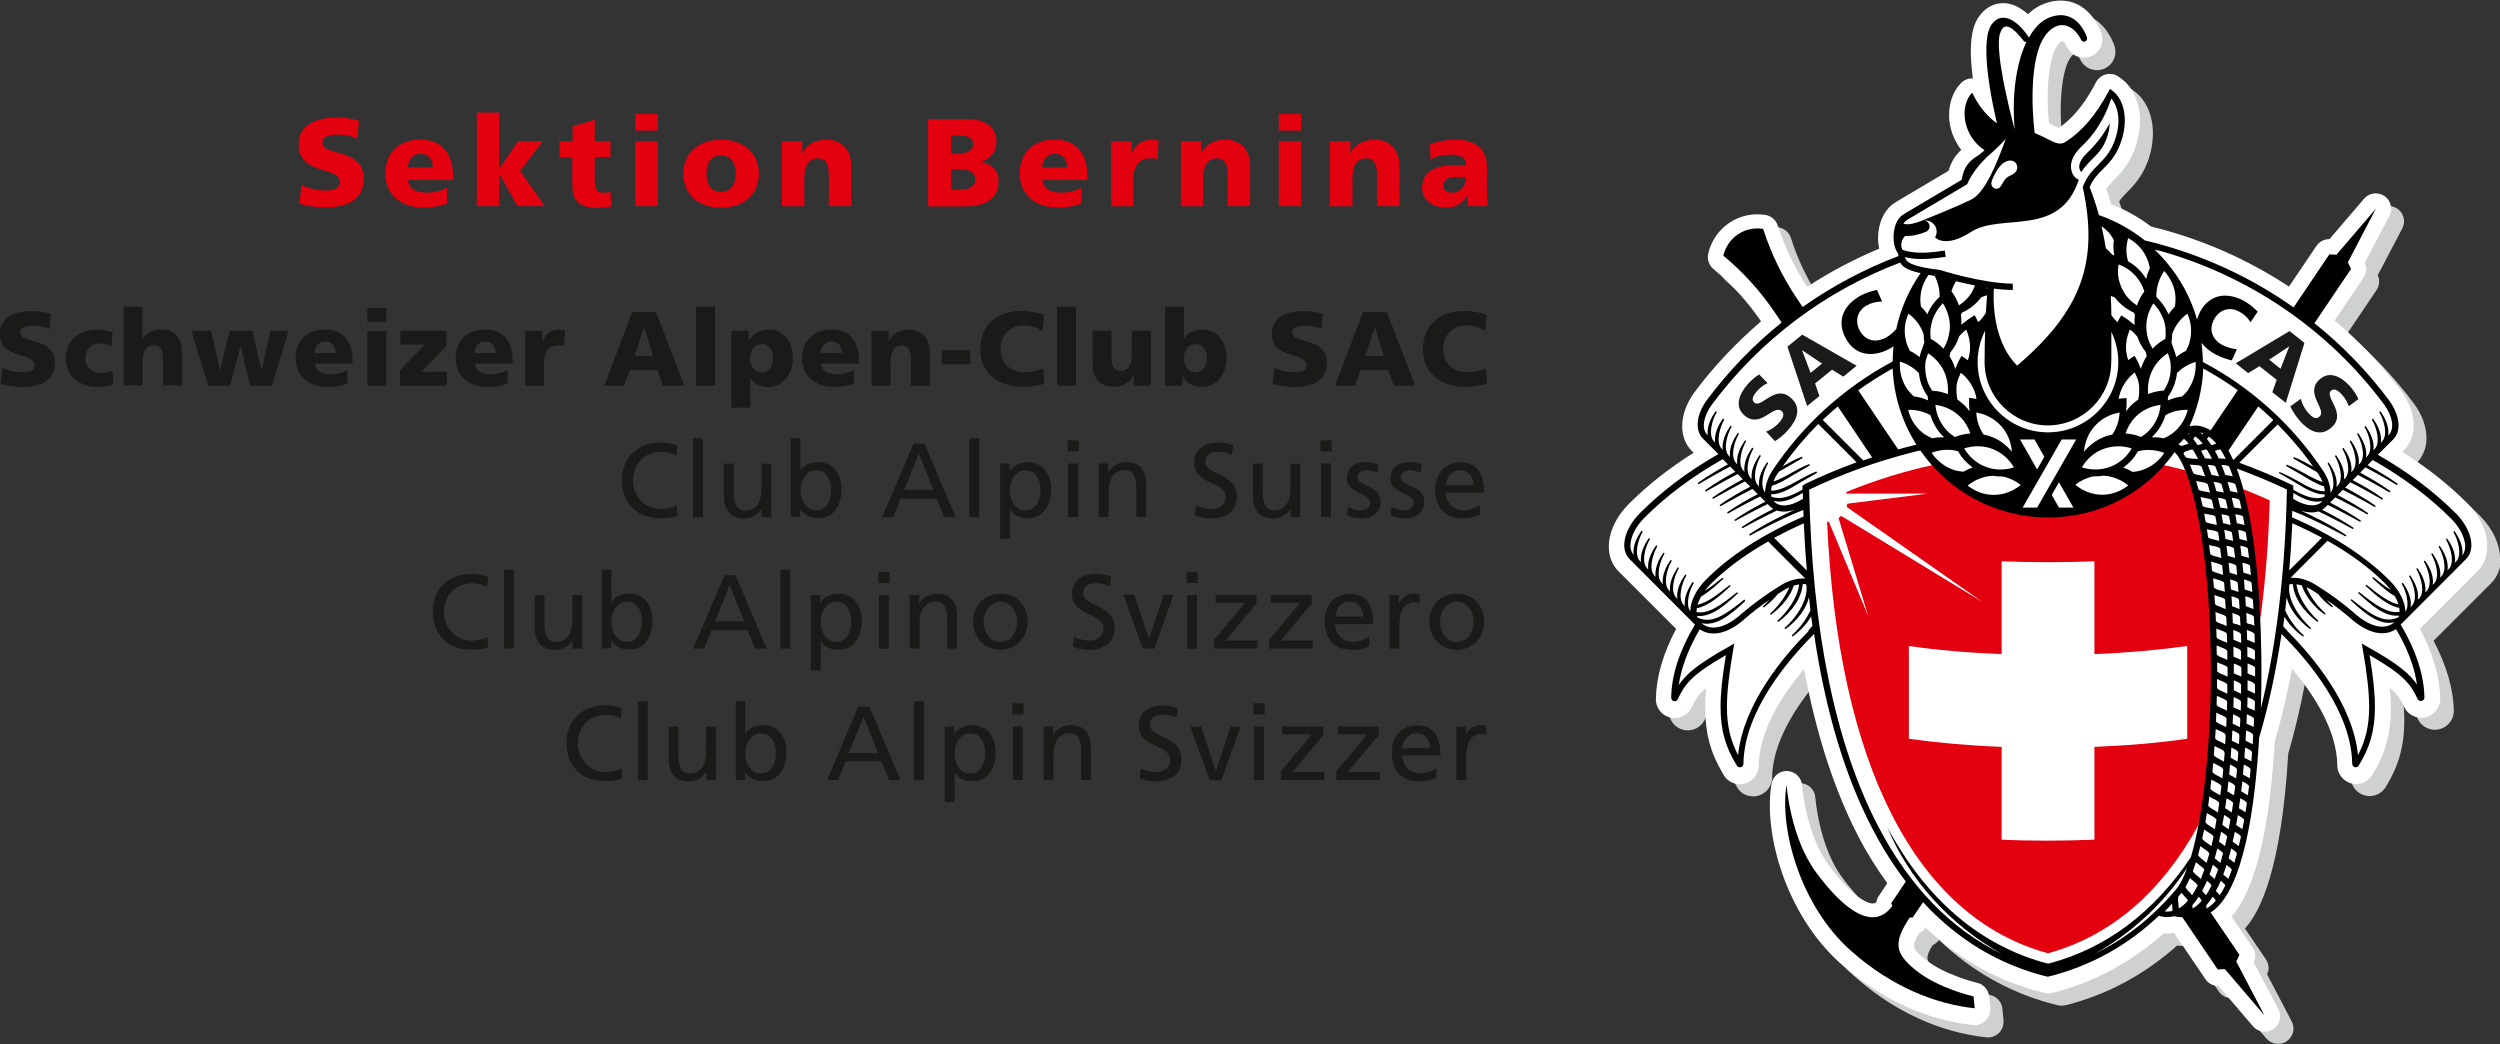 <?xml version="1.0" encoding="UTF-8"?>
<svg id="Ebene_1" data-name="Ebene 1" xmlns="http://www.w3.org/2000/svg" viewBox="0 0 172.72 72.13">
  <rect x="0" y="0" width="172.72" height="72.13" fill="#333333" stroke="none"/>
  <defs>
    <style>
      .cls-1 {
        fill: #cfd0d0;
      }

      .cls-2 {
        fill: #1a1a18;
      }

      .cls-3 {
        fill: #fff;
      }

      .cls-4 {
        fill: #e3000f;
      }
    </style>
  </defs>
  <g>
    <path class="cls-2" d="M.17,25.39c.35.19.83.33,1.39.33.43,0,.83-.09.83-.49,0-.94-2.4-.35-2.4-2.19,0-1.22,1.19-1.55,2.21-1.55.49,0,.97.07,1.31.19l-.09,1.05c-.35-.16-.74-.23-1.12-.23-.34,0-.91.03-.91.47,0,.82,2.4.27,2.4,2.1,0,1.31-1.1,1.67-2.23,1.67-.47,0-1.06-.07-1.51-.22l.12-1.12Z"/>
    <path class="cls-2" d="M7.68,23.94c-.24-.15-.48-.21-.79-.21-.57,0-1,.39-1,1.05,0,.6.51.99,1.08.99.3,0,.59-.06.81-.18l.03.97c-.33.11-.72.17-1.07.17-1.25,0-2.2-.73-2.2-1.98s.95-1.98,2.2-1.98c.39,0,.74.06,1.04.21l-.09.96Z"/>
    <path class="cls-2" d="M8.53,21.19h1.31v2.22h.02c.28-.39.7-.65,1.26-.65,1.03,0,1.45.73,1.45,1.51v2.36h-1.31v-1.83c0-.71-.25-.95-.6-.95-.54,0-.81.37-.81,1.18v1.6h-1.31v-5.45Z"/>
    <path class="cls-2" d="M13.22,22.86h1.37l.61,2.72h.01l.65-2.72h1.57l.64,2.72h.01l.6-2.72h1.26l-1.15,3.78h-1.52l-.64-2.74h-.01l-.72,2.74h-1.52l-1.16-3.78Z"/>
    <path class="cls-2" d="M21.75,25.13c.07.52.47.73,1.11.73.36,0,.76-.08,1.15-.29v.92c-.42.17-.9.24-1.39.24-1.25,0-2.2-.73-2.2-1.98s.85-1.98,2.03-1.98c1.4,0,1.91.99,1.91,2.12v.24h-2.62ZM23.18,24.39c0-.44-.2-.79-.73-.79-.47,0-.7.36-.73.79h1.45Z"/>
    <path class="cls-2" d="M26.69,22.24h-1.31v-.96h1.31v.96ZM25.38,22.86h1.31v3.78h-1.31v-3.78Z"/>
    <path class="cls-2" d="M27.62,25.59l1.73-1.78h-1.69v-.96h3.19v1.05l-1.73,1.78h1.76v.96h-3.25v-1.05Z"/>
    <path class="cls-2" d="M32.8,25.13c.07.52.47.73,1.11.73.36,0,.76-.08,1.16-.29v.92c-.42.17-.9.24-1.39.24-1.25,0-2.2-.73-2.2-1.98s.85-1.98,2.03-1.98c1.4,0,1.91.99,1.91,2.12v.24h-2.61ZM34.24,24.39c0-.44-.2-.79-.73-.79-.47,0-.7.36-.73.79h1.45Z"/>
    <path class="cls-2" d="M38.98,23.9c-.14-.04-.29-.04-.44-.04-.61,0-.95.44-.95,1.18v1.6h-1.31v-3.78h1.19v.7h.01c.23-.48.55-.78,1.12-.78.15,0,.31.02.44.04l-.07,1.09Z"/>
    <path class="cls-2" d="M43.67,21.57h1.66l1.95,5.07h-1.48l-.38-1.08h-1.9l-.4,1.08h-1.37l1.92-5.07ZM44.5,22.62h-.01l-.65,1.98h1.27l-.6-1.98Z"/>
    <path class="cls-2" d="M48.09,21.19h1.31v5.45h-1.31v-5.45Z"/>
    <path class="cls-2" d="M50.52,22.86h1.21v.68h.02c.26-.53.81-.77,1.41-.77,1.05,0,1.62.99,1.62,1.91,0,1.12-.6,2.05-1.73,2.05-.46,0-.95-.17-1.2-.62h-.01v2.06h-1.31v-5.31ZM52.62,23.77c-.48,0-.8.42-.8.99s.36.97.8.97c.49,0,.79-.41.79-1.02,0-.5-.28-.94-.79-.94Z"/>
    <path class="cls-2" d="M56.73,25.13c.07.52.47.73,1.11.73.36,0,.76-.08,1.16-.29v.92c-.42.17-.9.24-1.39.24-1.25,0-2.2-.73-2.2-1.98s.85-1.98,2.03-1.98c1.4,0,1.91.99,1.91,2.12v.24h-2.61ZM58.16,24.39c0-.44-.2-.79-.73-.79-.47,0-.7.36-.73.79h1.45Z"/>
    <path class="cls-2" d="M60.21,22.86h1.19v.7h.01c.26-.54.78-.78,1.38-.78,1.03,0,1.45.73,1.45,1.51v2.36h-1.31v-1.83c0-.71-.25-.95-.6-.95-.54,0-.81.37-.81,1.18v1.6h-1.31v-3.78Z"/>
    <path class="cls-2" d="M65.06,24.21h1.97v.96h-1.97v-.96Z"/>
    <path class="cls-2" d="M72.14,26.52c-.38.09-.81.2-1.5.2-1.35,0-2.91-.68-2.91-2.6,0-1.76,1.23-2.64,2.91-2.64.51,0,1.02.12,1.5.26l-.11,1.1c-.44-.24-.86-.36-1.32-.36-.96,0-1.58.7-1.58,1.64,0,1,.7,1.6,1.69,1.6.44,0,.89-.12,1.26-.26l.07,1.06Z"/>
    <path class="cls-2" d="M73.03,21.19h1.31v5.45h-1.31v-5.45Z"/>
    <path class="cls-2" d="M79.52,26.64h-1.19v-.7h-.02c-.26.54-.79.78-1.38.78-1.03,0-1.45-.73-1.45-1.51v-2.36h1.31v1.83c0,.71.25.95.6.95.54,0,.81-.37.81-1.18v-1.6h1.31v3.78Z"/>
    <path class="cls-2" d="M80.49,21.19h1.31v2.15h.02c.33-.42.78-.57,1.3-.57,1.05,0,1.62.99,1.62,1.91,0,1.12-.6,2.05-1.73,2.05-.6,0-1.13-.34-1.3-.76h-.01v.68h-1.21v-5.45ZM82.59,23.77c-.48,0-.8.42-.8.99s.36.97.8.97c.49,0,.79-.41.79-1.02,0-.5-.28-.94-.79-.94Z"/>
    <path class="cls-2" d="M88.04,25.39c.35.19.84.33,1.39.33.43,0,.84-.09.84-.49,0-.94-2.4-.35-2.4-2.19,0-1.22,1.19-1.55,2.21-1.55.49,0,.97.07,1.31.19l-.09,1.05c-.35-.16-.74-.23-1.12-.23-.34,0-.91.03-.91.47,0,.82,2.4.27,2.4,2.1,0,1.31-1.1,1.67-2.23,1.67-.47,0-1.06-.07-1.51-.22l.12-1.12Z"/>
    <path class="cls-2" d="M94.16,21.57h1.66l1.95,5.07h-1.48l-.38-1.08h-1.9l-.4,1.08h-1.37l1.92-5.07ZM94.99,22.62h-.01l-.65,1.98h1.27l-.6-1.98Z"/>
    <path class="cls-2" d="M102.72,26.52c-.39.09-.81.2-1.5.2-1.35,0-2.91-.68-2.91-2.6,0-1.76,1.23-2.64,2.91-2.64.52,0,1.02.12,1.5.26l-.11,1.1c-.44-.24-.86-.36-1.32-.36-.96,0-1.58.7-1.58,1.64,0,1,.7,1.6,1.69,1.6.44,0,.89-.12,1.26-.26l.07,1.06Z"/>
    <path class="cls-2" d="M46.74,31.49c-.32-.19-.68-.28-1.05-.28-1.17,0-1.95.84-1.95,1.98s.86,1.98,1.91,1.98c.36,0,.85-.09,1.1-.25l.05.71c-.38.16-.86.18-1.16.18-1.61,0-2.67-1.03-2.67-2.64s1.13-2.6,2.68-2.6c.39,0,.78.06,1.14.22l-.06.7Z"/>
    <path class="cls-2" d="M47.88,30.28h.68v5.45h-.68v-5.45Z"/>
    <path class="cls-2" d="M53.28,35.73h-.66v-.59h-.01c-.2.42-.7.68-1.21.68-.96,0-1.39-.6-1.39-1.59v-2.2h.68v1.92c0,.86.19,1.29.79,1.32.78,0,1.13-.62,1.13-1.52v-1.71h.68v3.7Z"/>
    <path class="cls-2" d="M54.62,30.28h.68v2.25h.01c.21-.34.58-.6,1.23-.6,1.07,0,1.6.88,1.6,1.87s-.47,2-1.59,2c-.66,0-1.08-.33-1.26-.61h-.01v.52h-.65v-5.45ZM56.41,32.49c-.74,0-1.1.7-1.1,1.39,0,.62.32,1.38,1.09,1.38s1.04-.82,1.02-1.4c.01-.67-.28-1.37-1.02-1.37Z"/>
    <path class="cls-2" d="M63.12,30.66h.76l2.14,5.07h-.79l-.52-1.28h-2.48l-.52,1.28h-.76l2.16-5.07ZM63.48,31.34l-1.01,2.51h2.02l-1.01-2.51Z"/>
    <path class="cls-2" d="M66.97,30.28h.68v5.45h-.68v-5.45Z"/>
    <path class="cls-2" d="M69.09,32.02h.66v.52h.01c.18-.28.6-.61,1.26-.61,1.08,0,1.6.88,1.6,1.87s-.47,2-1.59,2c-.65,0-1.03-.25-1.24-.6h-.01v2.03h-.68v-5.23ZM70.87,32.49c-.74,0-1.1.7-1.1,1.39,0,.62.32,1.38,1.09,1.38s1.04-.82,1.02-1.4c.01-.67-.28-1.37-1.02-1.37Z"/>
    <path class="cls-2" d="M74.53,31.19h-.77v-.77h.77v.77ZM73.8,32.02h.68v3.7h-.68v-3.7Z"/>
    <path class="cls-2" d="M75.91,32.02h.66v.59h.02c.2-.42.7-.68,1.21-.68.96,0,1.39.6,1.39,1.59v2.2h-.68v-1.92c0-.86-.19-1.29-.79-1.32-.78,0-1.13.62-1.13,1.53v1.71h-.68v-3.7Z"/>
    <path class="cls-2" d="M85.11,31.42c-.37-.14-.57-.21-.95-.21-.41,0-.89.15-.89.68,0,.97,2.18.75,2.18,2.42,0,1.08-.84,1.51-1.85,1.51-.36,0-.7-.1-1.04-.21l.07-.68c.25.1.68.25,1.05.25.41,0,1-.23,1-.83,0-1.13-2.18-.82-2.18-2.4,0-.9.71-1.38,1.63-1.38.33,0,.73.06,1.08.18l-.1.67Z"/>
    <path class="cls-2" d="M89.83,35.73h-.66v-.59h-.01c-.2.42-.7.68-1.21.68-.96,0-1.39-.6-1.39-1.59v-2.2h.68v1.92c0,.86.19,1.29.78,1.32.78,0,1.13-.62,1.13-1.52v-1.71h.68v3.7Z"/>
    <path class="cls-2" d="M92,31.19h-.77v-.77h.77v.77ZM91.27,32.02h.68v3.7h-.68v-3.7Z"/>
    <path class="cls-2" d="M93.11,35c.27.17.66.26.85.26.31,0,.7-.13.7-.53,0-.68-1.61-.62-1.61-1.66,0-.77.57-1.14,1.31-1.14.32,0,.58.07.85.14l-.06.6c-.15-.09-.56-.19-.72-.19-.35,0-.65.15-.65.45,0,.76,1.61.54,1.61,1.72,0,.79-.63,1.16-1.29,1.16-.35,0-.71-.04-1.02-.2l.04-.61Z"/>
    <path class="cls-2" d="M96.12,35c.27.17.65.26.85.26.31,0,.7-.13.7-.53,0-.68-1.61-.62-1.61-1.66,0-.77.57-1.14,1.31-1.14.32,0,.58.07.85.14l-.06.6c-.15-.09-.56-.19-.72-.19-.35,0-.65.15-.65.45,0,.76,1.61.54,1.61,1.72,0,.79-.63,1.16-1.29,1.16-.35,0-.7-.04-1.02-.2l.04-.61Z"/>
    <path class="cls-2" d="M102.25,35.57c-.26.1-.56.24-1.17.24-1.31,0-1.92-.8-1.92-2,0-1.1.69-1.87,1.74-1.87,1.24,0,1.63.9,1.63,2.09h-2.64c0,.73.57,1.23,1.22,1.23.45,0,.97-.23,1.14-.37v.68ZM101.8,33.52c0-.57-.33-1.03-.92-1.03-.67,0-.94.55-.99,1.03h1.92Z"/>
    <path class="cls-2" d="M33.67,40.58c-.32-.19-.68-.28-1.05-.28-1.17,0-1.95.84-1.95,1.98s.86,1.98,1.91,1.98c.36,0,.85-.09,1.11-.25l.04.7c-.39.16-.86.18-1.16.18-1.61,0-2.67-1.03-2.67-2.64s1.13-2.6,2.68-2.6c.39,0,.78.06,1.14.22l-.06.7Z"/>
    <path class="cls-2" d="M34.82,39.36h.68v5.45h-.68v-5.45Z"/>
    <path class="cls-2" d="M40.21,44.81h-.66v-.59h-.01c-.2.42-.7.68-1.21.68-.96,0-1.39-.6-1.39-1.59v-2.2h.68v1.92c0,.86.19,1.29.79,1.32.78,0,1.13-.62,1.13-1.53v-1.71h.68v3.71Z"/>
    <path class="cls-2" d="M41.56,39.36h.68v2.25h.01c.21-.34.58-.6,1.23-.6,1.08,0,1.6.88,1.6,1.87s-.47,2-1.59,2c-.66,0-1.08-.33-1.26-.61h-.01v.52h-.65v-5.45ZM43.34,41.57c-.74,0-1.1.7-1.1,1.39,0,.62.32,1.38,1.09,1.38s1.04-.82,1.02-1.4c.01-.67-.28-1.37-1.02-1.37Z"/>
    <path class="cls-2" d="M50.06,39.74h.76l2.14,5.07h-.79l-.52-1.28h-2.49l-.51,1.28h-.76l2.16-5.07ZM50.41,40.42l-1.01,2.51h2.02l-1.01-2.51Z"/>
    <path class="cls-2" d="M53.91,39.36h.68v5.45h-.68v-5.45Z"/>
    <path class="cls-2" d="M56.02,41.11h.65v.52h.01c.18-.28.6-.61,1.26-.61,1.08,0,1.6.88,1.6,1.87s-.47,2-1.59,2c-.65,0-1.02-.25-1.24-.6h-.01v2.03h-.68v-5.23ZM57.8,41.57c-.74,0-1.1.7-1.1,1.39,0,.62.32,1.38,1.09,1.38s1.04-.82,1.02-1.4c.01-.67-.28-1.37-1.02-1.37Z"/>
    <path class="cls-2" d="M61.46,40.28h-.77v-.77h.77v.77ZM60.73,41.11h.68v3.71h-.68v-3.71Z"/>
    <path class="cls-2" d="M62.85,41.11h.66v.59h.01c.2-.42.7-.68,1.21-.68.96,0,1.39.6,1.39,1.59v2.2h-.68v-1.92c0-.86-.19-1.29-.79-1.32-.78,0-1.12.62-1.12,1.52v1.71h-.68v-3.71Z"/>
    <path class="cls-2" d="M69.12,41.02c1.12,0,1.88.81,1.88,1.94,0,1.06-.77,1.94-1.88,1.94s-1.89-.88-1.89-1.94c0-1.13.75-1.94,1.89-1.94ZM69.12,44.35c.8,0,1.15-.73,1.15-1.39,0-.71-.43-1.39-1.15-1.39s-1.16.68-1.16,1.39c0,.66.36,1.39,1.16,1.39Z"/>
    <path class="cls-2" d="M76.67,40.5c-.37-.15-.57-.21-.95-.21-.41,0-.89.15-.89.68,0,.97,2.18.75,2.18,2.42,0,1.08-.84,1.51-1.85,1.51-.36,0-.71-.1-1.04-.21l.07-.68c.25.1.68.25,1.05.25.41,0,1-.23,1-.83,0-1.13-2.18-.82-2.18-2.4,0-.9.71-1.38,1.63-1.38.33,0,.73.06,1.08.18l-.1.67Z"/>
    <path class="cls-2" d="M79.76,44.81h-.81l-1.33-3.71h.75l1,3.02h.01l1.02-3.02h.68l-1.33,3.71Z"/>
    <path class="cls-2" d="M82.75,40.28h-.77v-.77h.77v.77ZM82.02,41.11h.68v3.71h-.68v-3.71Z"/>
    <path class="cls-2" d="M83.87,44.21l2.14-2.56h-2.03v-.55h2.83v.6l-2.14,2.56h2.21v.55h-3.01v-.6Z"/>
    <path class="cls-2" d="M87.69,44.21l2.13-2.56h-2.03v-.55h2.83v.6l-2.14,2.56h2.22v.55h-3.01v-.6Z"/>
    <path class="cls-2" d="M94.61,44.66c-.26.09-.56.24-1.17.24-1.31,0-1.92-.8-1.92-2,0-1.1.69-1.87,1.73-1.87,1.24,0,1.63.9,1.63,2.09h-2.64c0,.73.57,1.23,1.22,1.23.45,0,.97-.23,1.14-.37v.68ZM94.17,42.6c0-.57-.33-1.03-.92-1.03-.67,0-.95.55-1,1.03h1.92Z"/>
    <path class="cls-2" d="M96,41.11h.64v.57h.01c.18-.39.57-.66.97-.66.2,0,.3.02.45.05v.61c-.12-.05-.26-.07-.38-.07-.61,0-1.01.58-1.01,1.51v1.69h-.68v-3.71Z"/>
    <path class="cls-2" d="M100.65,41.02c1.13,0,1.88.81,1.88,1.94,0,1.06-.77,1.94-1.88,1.94s-1.89-.88-1.89-1.94c0-1.13.76-1.94,1.89-1.94ZM100.65,44.35c.8,0,1.16-.73,1.16-1.39,0-.71-.43-1.39-1.16-1.39s-1.16.68-1.16,1.39c0,.66.36,1.39,1.16,1.39Z"/>
    <path class="cls-2" d="M42.92,49.66c-.32-.19-.67-.28-1.05-.28-1.17,0-1.95.84-1.95,1.98s.86,1.98,1.91,1.98c.36,0,.85-.09,1.1-.25l.04.7c-.39.16-.86.18-1.16.18-1.61,0-2.67-1.03-2.67-2.64s1.13-2.6,2.68-2.6c.39,0,.78.06,1.14.22l-.06.7Z"/>
    <path class="cls-2" d="M44.07,48.45h.68v5.45h-.68v-5.45Z"/>
    <path class="cls-2" d="M49.46,53.9h-.66v-.59h-.01c-.2.42-.7.68-1.21.68-.96,0-1.39-.6-1.39-1.59v-2.2h.68v1.92c0,.86.19,1.29.78,1.32.78,0,1.13-.62,1.13-1.53v-1.71h.68v3.7Z"/>
    <path class="cls-2" d="M50.81,48.45h.68v2.25h.02c.21-.34.58-.6,1.23-.6,1.08,0,1.6.88,1.6,1.87s-.47,2-1.59,2c-.66,0-1.08-.33-1.26-.61h-.01v.52h-.65v-5.45ZM52.59,50.66c-.74,0-1.1.7-1.1,1.4,0,.62.32,1.38,1.09,1.38s1.04-.82,1.02-1.4c.01-.67-.28-1.37-1.02-1.37Z"/>
    <path class="cls-2" d="M59.31,48.82h.76l2.14,5.07h-.79l-.52-1.28h-2.48l-.52,1.28h-.76l2.16-5.07ZM59.66,49.51l-1.01,2.51h2.02l-1.01-2.51Z"/>
    <path class="cls-2" d="M63.15,48.45h.68v5.45h-.68v-5.45Z"/>
    <path class="cls-2" d="M65.27,50.19h.65v.52h.01c.18-.28.6-.61,1.26-.61,1.07,0,1.6.88,1.6,1.87s-.47,2-1.59,2c-.65,0-1.02-.25-1.24-.6h-.01v2.03h-.68v-5.23ZM67.05,50.66c-.74,0-1.1.7-1.1,1.4,0,.62.32,1.38,1.09,1.38s1.04-.82,1.02-1.4c.01-.67-.28-1.37-1.02-1.37Z"/>
    <path class="cls-2" d="M70.71,49.36h-.77v-.77h.77v.77ZM69.98,50.19h.68v3.7h-.68v-3.7Z"/>
    <path class="cls-2" d="M72.1,50.19h.66v.59h.01c.2-.42.7-.68,1.21-.68.96,0,1.39.6,1.39,1.59v2.2h-.68v-1.92c0-.86-.19-1.29-.78-1.32-.78,0-1.13.62-1.13,1.52v1.71h-.68v-3.7Z"/>
    <path class="cls-2" d="M81.29,49.59c-.37-.15-.57-.21-.95-.21-.41,0-.89.14-.89.68,0,.97,2.18.75,2.18,2.42,0,1.08-.83,1.51-1.85,1.51-.36,0-.71-.1-1.04-.21l.07-.68c.25.1.68.25,1.05.25.41,0,.99-.23.99-.83,0-1.13-2.18-.82-2.18-2.4,0-.9.71-1.38,1.63-1.38.33,0,.73.06,1.08.18l-.1.67Z"/>
    <path class="cls-2" d="M84.38,53.9h-.81l-1.33-3.7h.75l1,3.02h.02l1.02-3.02h.68l-1.33,3.7Z"/>
    <path class="cls-2" d="M87.37,49.36h-.77v-.77h.77v.77ZM86.64,50.19h.68v3.7h-.68v-3.7Z"/>
    <path class="cls-2" d="M88.49,53.3l2.14-2.56h-2.04v-.55h2.83v.6l-2.13,2.56h2.21v.55h-3.01v-.6Z"/>
    <path class="cls-2" d="M92.31,53.3l2.14-2.56h-2.03v-.55h2.83v.6l-2.14,2.56h2.22v.55h-3.01v-.6Z"/>
    <path class="cls-2" d="M99.24,53.74c-.26.09-.56.24-1.17.24-1.32,0-1.92-.8-1.92-2,0-1.1.69-1.87,1.74-1.87,1.24,0,1.63.9,1.63,2.09h-2.64c0,.73.57,1.23,1.22,1.23.45,0,.97-.23,1.14-.37v.68ZM98.79,51.69c0-.57-.33-1.03-.92-1.03-.67,0-.94.55-1,1.03h1.92Z"/>
    <path class="cls-2" d="M100.62,50.19h.64v.57h.01c.18-.39.57-.66.97-.66.2,0,.3.02.45.05v.61c-.12-.05-.26-.06-.38-.06-.61,0-1.01.58-1.01,1.51v1.69h-.68v-3.7Z"/>
  </g>
  <g>
    <path class="cls-1" d="M172.72,38.58c0-.96-.48-2.04-1.39-2.95-1.26-1.27-2.77-2.46-4.48-3.54.02-.02.12-.12.12-.12.45-.45.67-1.05.67-1.71,0-.75-.28-1.58-.84-2.34-1.33-1.79-2.89-3.44-4.61-4.91.66-.98,2-2.97,2-2.97.12-.18.18-.39.18-.59,0-.15-.03-.29-.1-.43.37-.71,1.7-3.24,1.7-3.24.08-.16.12-.33.12-.49,0-.34-.17-.68-.47-.88-.45-.3-1.05-.22-1.4.19,0,0-1.87,2.18-2.39,2.79-.36,0-.7.17-.9.47,0,0-1.22,1.81-1.9,2.81-2.92-1.92-6.12-3.32-9.53-4.16-.85-.65-1.78-1.16-2.75-1.55-.11-.36-.22-.7-.34-1.04.13-.2.29-.38.51-.6.43-.44,1.03-1.03,1.44-2.1.25-.65.38-1.35.38-2.01,0-1.23-.46-2.28-1.25-2.88l-.2-.15c-.25-.19-.56-.26-.87-.19-.3.07-.56.26-.71.53l-.12.23c-.73,1.36-1.54,2.32-2.45,2.95-.12-.05-.27-.12-.36-.17,0,0-.15-.07-.32-.15-.05-.58-.09-1.16-.09-1.7,0-1.53.2-2.86.56-3.51.21-.38.39-.47.43-.48.03,0,.2.1.38.46.01.02.03.05.04.07.23.39.65.63,1.1.63.7,0,1.27-.57,1.27-1.27,0-.11-.02-.25-.05-.36l-.02-.07c-.13-.36-.61-1.53-1.75-2.03-.5-.22-1.32-.39-2.37.07-.34.15-.66.37-.95.65-.56-.49-1.13-.77-1.72-.76-.68,0-1.29.36-1.7.99-.26.39-.52,1.02-.52,2.35,0,.5.05,1.13.14,1.86-.3-.02-.6.1-.82.32-.53.55-.82,1.33-.82,2.19,0,.14,0,.28.02.42.08.74.38,1.43.82,2.01-.37.33-.69.79-.88,1.44-.6.36-3.62,2.15-3.62,2.15-.69.4-1.13,1.15-1.23,2.11l-.02.4c0,.18.02.44.07.72-1.74.73-3.41,1.61-4.98,2.64-.85-1.32-1.55-2.74-2.02-4.24-.12-.38-.45-.66-.84-.73-.88-.14-1.77.05-2.51.55-.74.5-1.25,1.25-1.45,2.12-.02.08-.03.16-.03.24,0,.31.14.61.38.82,1.26,1.05,2.37,2.27,3.29,3.62-1.71,1.47-3.26,3.1-4.59,4.9-.56.76-.85,1.59-.85,2.35,0,.66.22,1.27.66,1.71,0,0,.05.05.12.12-1.71,1.08-3.22,2.27-4.48,3.54-.91.91-1.38,1.98-1.38,2.94,0,.65.22,1.25.68,1.71,0,0,3.12,3.12,3.97,3.97-.89,1.68-1.37,3.3-1.4,4.84h0c0,.74.59,1.32,1.31,1.32.53,0,1-.32,1.21-.82,0,.02-.01.04-.02.05.21-.45.39-.82,1-1.32-.05.51-.07.98-.07,1.4,0,1.74.37,3.09,1.22,4.51.21.46.66.74,1.17.74.72,0,1.31-.58,1.31-1.3.03-2.42,1.63-4.88,3.13-6.66.83,4.48,2.08,8.37,3.76,11.59.6,1.16,1.27,2.22,1.99,3.21-.29.43-.6.9-.6.9-.09.13-.13.27-.16.42-.11.07-.2.08-.24.08-.53,0-1.61-.69-3.06-2.67-1.58-2.15-1.83-5.46-1.83-5.49-.04-.54-.47-.96-1.01-.99-.54-.02-1.01.36-1.1.89-.57,3.5,1.05,9.09,4.76,12.41,3.46,3.09,6.9,4.02,9.18,4.26.32.03.63-.08.86-.31.2-.2.31-.47.31-.75,0-.04,0-.07,0-.11l-.08-.82c-.04-.45-.38-.82-.82-.93-.02,0-2.26-.52-3.59-1.62-.5-.42-.77-.64-.77-.96,0-.21.12-.48.36-.87.17-.08.33-.19.44-.36,2.34,2.23,5.07,3.74,8.15,4.5,0,0,.05.01.05.01.17.04.35.04.51,0h.05c2.88-.73,5.46-2.13,7.7-4.13.08,0,.17.04.25.04,0,0,.24-.03.45-.06.44.65,2.17,3.2,2.17,3.2.21.3.54.47.9.46.52.61,2.39,2.79,2.39,2.79.35.41.96.49,1.4.19.3-.2.47-.54.47-.88,0-.17-.04-.34-.12-.49,0,0-1.33-2.54-1.7-3.25.06-.14.1-.28.1-.43,0-.21-.06-.42-.18-.6,0,0-.88-1.29-1.45-2.14,1.04-1.15,2.51-4.03,2.99-12.08.46-1.58.86-3.26,1.19-5.04,1.5,1.78,3.12,4.25,3.13,6.7,0,.06,0,.11.01.17.11.63.65,1.1,1.29,1.1.47,0,.9-.25,1.13-.65.88-1.43,1.27-2.82,1.27-4.6,0-.42-.03-.89-.07-1.4.61.5.79.87,1,1.32.2.45.67.75,1.18.75.72,0,1.31-.59,1.31-1.31-.03-1.55-.52-3.17-1.4-4.84.85-.85,3.97-3.97,3.97-3.97.46-.46.68-1.06.68-1.71Z"/>
    <path class="cls-3" d="M171.84,37.71c0-.96-.48-2.04-1.39-2.95-1.26-1.27-2.77-2.46-4.48-3.54.02-.02.12-.12.12-.12.45-.45.67-1.05.67-1.71,0-.75-.28-1.58-.84-2.34-1.33-1.79-2.89-3.44-4.62-4.91.66-.98,2-2.97,2-2.97.12-.18.18-.39.18-.59,0-.15-.04-.29-.1-.43.37-.71,1.7-3.24,1.7-3.24.08-.16.12-.33.12-.49,0-.34-.17-.68-.47-.88-.45-.3-1.05-.22-1.4.19,0,0-1.87,2.18-2.39,2.79-.36,0-.7.17-.9.47,0,0-1.22,1.81-1.9,2.81-2.92-1.92-6.12-3.32-9.53-4.15-.85-.65-1.78-1.16-2.75-1.55-.11-.36-.22-.7-.34-1.04.13-.2.28-.38.5-.6.44-.44,1.03-1.03,1.44-2.1.25-.65.39-1.35.39-2.01,0-1.23-.46-2.28-1.25-2.88l-.2-.15c-.25-.19-.56-.26-.87-.19-.3.07-.56.26-.71.53l-.12.23c-.73,1.36-1.54,2.32-2.46,2.95-.12-.05-.27-.12-.36-.17,0,0-.15-.07-.32-.15-.05-.58-.09-1.16-.09-1.7,0-1.53.2-2.86.56-3.51.21-.38.4-.47.43-.48.03,0,.2.1.38.46.01.02.03.04.04.07.23.39.65.63,1.09.63.7,0,1.28-.57,1.28-1.27,0-.11-.02-.25-.05-.36l-.02-.07c-.13-.36-.62-1.53-1.75-2.03-.5-.22-1.32-.39-2.37.07-.34.15-.66.37-.95.65-.56-.49-1.13-.77-1.73-.76-.68,0-1.29.36-1.7.99-.26.39-.52,1.02-.52,2.35,0,.5.05,1.13.14,1.86-.31-.02-.6.1-.82.32-.53.55-.82,1.33-.82,2.19,0,.14,0,.28.02.42.08.74.38,1.43.82,2.01-.38.33-.69.79-.88,1.44-.6.36-3.62,2.15-3.62,2.15-.69.4-1.12,1.15-1.23,2.11,0,0-.02.4-.02.4,0,.18.02.44.08.72-1.74.73-3.41,1.61-4.98,2.64-.85-1.32-1.54-2.74-2.03-4.24-.12-.38-.45-.66-.84-.73-.88-.14-1.77.05-2.51.55-.74.5-1.25,1.25-1.45,2.12-.02.08-.03.16-.03.24,0,.31.14.61.38.82,1.27,1.05,2.37,2.27,3.3,3.62-1.71,1.47-3.26,3.1-4.6,4.9-.56.76-.85,1.59-.85,2.35,0,.66.22,1.26.67,1.71,0,0,.05.05.12.12-1.71,1.08-3.22,2.27-4.48,3.54-.91.91-1.38,1.98-1.38,2.95,0,.65.22,1.25.68,1.71,0,0,3.12,3.12,3.97,3.97-.89,1.68-1.37,3.3-1.4,4.84h0c0,.74.58,1.32,1.3,1.32.53,0,1.01-.32,1.21-.82,0,.02-.01.04-.03.06.21-.45.39-.82,1-1.32-.05.51-.07.98-.07,1.4,0,1.74.37,3.09,1.22,4.51.21.45.66.74,1.17.74.72,0,1.31-.58,1.31-1.3.03-2.43,1.63-4.88,3.13-6.66.83,4.48,2.09,8.37,3.76,11.59.6,1.16,1.28,2.22,1.99,3.21-.29.43-.6.9-.6.9-.09.13-.13.27-.16.42-.11.07-.2.08-.24.08-.53,0-1.61-.69-3.06-2.67-1.58-2.15-1.83-5.46-1.83-5.49-.04-.54-.47-.96-1.01-.99-.54-.03-1.01.36-1.1.89-.58,3.5,1.05,9.09,4.76,12.4,3.46,3.09,6.9,4.02,9.18,4.26.32.03.64-.08.86-.31.2-.2.31-.47.31-.75,0-.04,0-.07,0-.11l-.08-.82c-.05-.45-.38-.83-.82-.93-.02,0-2.26-.53-3.59-1.62-.51-.42-.77-.64-.77-.96,0-.21.12-.48.36-.87.18-.08.33-.19.44-.36,2.34,2.22,5.07,3.74,8.15,4.5h.05c.17.06.34.06.51.01h.05c2.88-.73,5.46-2.13,7.7-4.13.08,0,.17.04.25.04,0,0,.24-.03.45-.06.44.65,2.17,3.2,2.17,3.2.2.3.54.47.9.47.52.61,2.39,2.79,2.39,2.79.35.41.95.49,1.4.19.3-.2.47-.54.47-.88,0-.17-.04-.34-.12-.49,0,0-1.33-2.54-1.7-3.24.06-.14.1-.28.1-.43,0-.21-.06-.42-.19-.6,0,0-.88-1.29-1.45-2.14,1.04-1.15,2.51-4.03,2.99-12.08.46-1.58.86-3.27,1.19-5.04,1.5,1.78,3.11,4.25,3.13,6.7,0,.06,0,.11.01.17.11.63.65,1.1,1.29,1.1.46,0,.9-.25,1.13-.65.88-1.43,1.27-2.82,1.27-4.6,0-.42-.03-.89-.08-1.4.61.5.79.87,1,1.32.2.45.67.75,1.18.75.72,0,1.31-.59,1.31-1.31-.03-1.55-.52-3.17-1.4-4.84.85-.85,3.97-3.97,3.97-3.97.46-.46.68-1.06.68-1.71Z"/>
    <path class="cls-4" d="M156.81,34.57c-.6-.27-1.21-.53-1.82-.77.38,2.72.94,6.18,1.17,8.96.35-2.55.57-5.28.65-8.19Z"/>
    <path class="cls-4" d="M150.97,32.49c-.56-.15-1.12-.28-1.68-.4-1.93,2.12-4.7,3.45-7.79,3.45s-5.87-1.33-7.8-3.45c-2.1.45-4.16,1.09-6.16,1.91.02.03.03.07.04.1h5.62s-5.57.7-5.57.7c-.01.08-.03.15-.05.22l9.4,6.58-9.78-5.96c-.05.05-.11.1-.18.15l2.05,6.77-2.72-6.52s-.08,0-.12.01c.76,16.79,6.13,27.32,15.26,29.81,4.34-1.19,7.83-4.2,10.38-8.83.76-3,.99-6.6.99-10.61,0-6.47-.72-11.66-1.89-13.92ZM151.11,51.04c-1.93.28-4.1.47-6.41.56v6.41c-1.04.04-2.11.07-3.2.07s-2.17-.02-3.21-.07v-6.41c-2.31-.09-4.48-.29-6.41-.56v-6.41c1.93.28,4.1.47,6.41.56v-6.41c1.05.04,2.12.06,3.21.06s2.16-.02,3.2-.06v6.41c2.31-.09,4.48-.29,6.41-.56v6.41Z"/>
    <g>
      <path class="cls-2" d="M160.27,26.2c-1.1.98.53,2.09-.03,2.59-.24.22-.51.02-.74-.23-.3-.33-.47-.7-.54-1.01l-.73.53c.16.34.43.73.67,1.01.6.67,1.4,1.14,2.18.44,1.09-.97-.52-2.1-.03-2.54.26-.23.58.09.76.29.21.23.37.5.46.79l.67-.5c-.11-.26-.33-.59-.58-.88-.54-.6-1.37-1.13-2.1-.48Z"/>
      <path d="M169.71,35.51c-1.48-1.5-3.31-2.88-5.43-4.09l1.07-1.07c.57-.57.45-1.67-.28-2.67-1.5-2.02-3.24-3.81-5.17-5.35l2.53-3.75-.22-.46,1.94-3.71-2.73,3.19-.49-.03-2.47,3.67c-3.09-2.19-6.59-3.76-10.28-4.63-.94-.75-2.01-1.35-3.17-1.75-.18-.65-.39-1.3-.64-1.93.23-.55.56-.89.91-1.24.41-.41.87-.87,1.2-1.73.21-.55.32-1.11.32-1.63,0-.87-.29-1.63-.83-2.04l-.2-.15-.12.23c-.85,1.58-1.81,2.7-2.94,3.43-.37.24-.68.1-1.3-.22-.25-.13-.53-.27-.84-.39-.27-2.25-.21-5.07.54-6.43.78-1.41,2.02-1.33,2.69.02h0c.04.06.1.1.18.1.12,0,.21-.1.21-.21,0-.01,0-.02,0-.04h0s0-.02-.01-.04c0,0,0-.01,0-.02-.11-.32-.84-2.12-2.69-1.32-.51.22-.95.69-1.31,1.34-1.05-1.54-2.05-1.71-2.61-.86-.56.85-.42,3.23.39,6.79-.96-.69-1.46-1.61-1.71-2.12-.89.93-.67,2.97.86,3.98-.23.2-.38.31-.38.32-.65.38-1.06.8-1.2,1.72-.15.09-3.98,2.36-3.98,2.36-.4.23-.65.69-.71,1.3,0,.09-.02.19-.02.29,0,.43.1.88.31,1.13,0,.04.03.16.03.16,0,.01,0,.02,0,.03-2.34.89-4.57,2.07-6.62,3.52l-.39-.58c-1.03-1.53-1.8-3.15-2.34-4.82-.59-.09-1.21.02-1.74.38-.53.36-.87.89-1.01,1.47,1.35,1.12,2.56,2.44,3.59,3.97l.44.65c-1.92,1.54-3.66,3.34-5.16,5.35-.74,1-.85,2.1-.28,2.67l1.07,1.07c-2.12,1.21-3.94,2.59-5.43,4.09-1.08,1.09-1.4,2.47-.71,3.16l4.52,4.53c-1.06,1.78-1.62,3.47-1.64,5.05,0,.14.11.25.24.25.1,0,.19-.07.22-.16.49-1.03.94-1.66,3.32-3.03-.24,1.43-.37,2.59-.37,3.56,0,1.65.35,2.82,1.12,4.06.04.09.12.13.21.13.14,0,.25-.1.25-.24.05-3.6,3.03-7.11,4.81-8.9,0,0,.03-.04.07-.08.78,5.29,2.12,9.78,4.01,13.42.71,1.36,1.48,2.59,2.33,3.69l-1.01,1.5.08.18c-1.32,1.83-3.39.24-5.27-2.31-1.8-2.44-2.04-6.05-2.04-6.05-.5,3.05.95,8.35,4.42,11.44,2.82,2.52,5.88,3.71,8.58,4l-.08-.82s-2.48-.56-4.03-1.84c-1.41-1.16-1.53-1.88-.38-3.61h.2s.72-1.06.72-1.06c2.39,2.59,5.25,4.32,8.56,5.14h.05s.05,0,.05,0c2.89-.72,5.45-2.13,7.63-4.2.18.05.37.09.57.09.16,0,.32-.03.48-.06.16.04.31.06.48.06.03,0,.06,0,.09,0l2.45,3.62.49-.03,2.73,3.19-1.94-3.71.22-.46-1.99-2.93c2.29-1.45,3.08-7.43,3.35-12.07.65-2.2,1.17-4.6,1.55-7.19l.07.09c1.79,1.79,4.78,5.32,4.81,8.93.02.12.12.21.24.21.09,0,.17-.05.21-.12.77-1.24,1.12-2.41,1.12-4.07,0-.97-.13-2.14-.37-3.56,2.38,1.37,2.83,2,3.32,3.03.04.08.12.14.22.14.14,0,.25-.11.25-.25-.03-1.56-.59-3.27-1.64-5.03l4.52-4.53c.69-.69.37-2.07-.71-3.16ZM149.12,17.3c6.17,1.7,11.71,5.42,15.59,10.64.6.81.73,1.69.33,2.1l-.05.05c.01-.08.02-.15.02-.23,0-.52-.27-1.04-.53-1.42t0,0s-.05-.03-.07-.02c-.02.02-.03.04-.02.07.32.55.59,1.54.2,1.99l-.11.12c.01-.08.02-.15.02-.23,0-.52-.26-1.04-.53-1.42,0,0,0,0,0,0-.01-.02-.04-.03-.07-.01-.02.01-.03.04-.02.07.32.55.59,1.54.2,1.99l-.11.11c.01-.08.02-.15.02-.23,0-.52-.27-1.04-.53-1.42,0,0,0,0,0,0-.02-.02-.05-.03-.07-.02-.02.02-.03.04-.02.07.32.55.59,1.54.2,1.99l-.11.11c.01-.08.02-.15.02-.23,0-.52-.27-1.04-.53-1.42,0,0,0,0,0,0-.01-.02-.04-.03-.07-.02-.02.02-.03.05-.02.07.32.55.59,1.54.2,1.99l-.11.11c.01-.08.02-.15.02-.23,0-.52-.27-1.04-.53-1.42,0,0,0,0,0,0-.02-.02-.05-.03-.07-.01-.02.02-.03.05-.02.07.32.55.59,1.54.2,1.99l-.11.11c.01-.08.02-.15.02-.23,0-.52-.26-1.04-.53-1.42,0,0,0,0,0,0-.02-.02-.05-.03-.07-.01-.02.01-.03.04-.02.07.32.55.59,1.54.2,1.99l-.11.11c.01-.08.02-.15.02-.23,0-.52-.26-1.04-.53-1.42,0,0,0,0,0,0-.01-.02-.04-.03-.07-.01-.03.01-.03.04-.02.07.32.55.59,1.54.2,1.99l-.11.11c.01-.08.02-.15.02-.23,0-.52-.27-1.04-.53-1.42,0,0,0,0,0,0-.02-.02-.05-.03-.07-.02-.02.02-.03.04-.02.07.32.55.59,1.54.2,1.99h-.01c0-.45-.16-.98-.5-1.49-2.13-3.21-4.99-5.76-8.27-7.51l-.05-.03c0-.45-.04-.89-.09-1.32.25.34.6.61.96.8.49.26.83.34,1.13.42l.35-.77c-.31-.04-.68-.12-.99-.29-.7-.37-.97-1.06-.59-1.76.35-.67,1.05-.92,1.73-.56.33.17.58.41.8.74l.49-.73c-.29-.29-.6-.55-.96-.75-1.18-.62-2.37-.47-3.03.78-.09.18-.16.35-.2.52-.53-1.87-1.56-3.53-2.93-4.83l.23.06ZM157.46,32.69l1.09.63c.75.46,1.4.85,2.06.84,0,.06-.01.11-.03.17-.69.25-1.38-.07-2.14-.49,0-.05,0-.1,0-.15v-.14s-.12-.06-.12-.06c-1.18-.57-2.39-1.07-3.61-1.52l2.65-2.65c.89.9,1.72,1.87,2.46,2.93l-.05-.03c-.4-.22-.81-.45-1.26-.63h0s0,0,0,0c-.02,0-.05,0-.06.03-.01.02,0,.05.02.07l1.09.63.52.3c.03.05.07.1.11.16.12.18.21.36.28.53-.38-.13-.78-.34-1.19-.57-.4-.22-.82-.45-1.27-.63h0s0,0,0,0c-.03-.01-.05,0-.06.03-.01.02,0,.05.02.07l1.09.63c.52.32,1.02.62,1.5.76.03.12.05.23.06.34-.59.01-1.18-.31-1.84-.69-.4-.22-.81-.45-1.27-.63h0s0,0,0,0c-.02,0-.05,0-.06.03,0,.02,0,.05.02.07ZM160.44,34.61s-.03.05-.05.07c-.35.35-1.05.3-1.79-.12,0,0-.09-.05-.17-.1,0-.13,0-.27.01-.4.7.41,1.34.71,2,.56ZM163.95,39.99c.46.42.97.89,1.51,1.2.11.19.19.38.25.57-.66-.14-1.36-.67-2.19-1.34-.02-.02-.05-.01-.07,0-.02.02-.02.05,0,.07.7.64,1.48,1.35,2.31,1.51.02.1.02.19.02.27-.83.13-1.65-.45-2.77-1.35-.02-.02-.05-.01-.07,0-.02.02-.01.05,0,.07.85.78,1.8,1.65,2.8,1.54,0,.04-.02.07-.03.11-.98.48-1.89-.16-3.22-1.22-.02-.02-.05-.01-.07,0-.02.02-.02.05,0,.07.87.8,1.92,1.76,3.01,1.5-.98.81-2.28-.18-2.81-.66-.78-.68-1.66-1.32-2.61-1.91-.57-.37-1.2-.54-1.76-.5l2.55-2.56c1.61.91,2.97,1.92,4.02,2.99.13.13.25.28.36.42-.35-.22-.73-.51-1.19-.88-.02-.02-.05-.01-.07,0-.02.02-.02.05,0,.07ZM158.16,39.41c.09-1.06.16-2.15.21-3.26.72.32,1.4.65,2.05,1l-2.26,2.26ZM155.49,44.29c-.08-.03-.16-.06-.24-.09,0-.22-.01-.45-.02-.68.02,0,.05.02.07.03.2.07.44.16.45.26h.01c0,.2.01.41.02.61-.09-.04-.19-.08-.28-.12ZM155.79,44.97h0c0,.21,0,.41,0,.62-.09-.04-.19-.09-.28-.12-.08-.03-.16-.07-.24-.1,0-.22,0-.45-.01-.69.02,0,.05.02.07.03.21.08.44.16.45.27ZM155.45,43.13c-.07-.02-.16-.05-.23-.09,0-.22-.02-.45-.03-.69.02,0,.05.02.07.02.2.07.44.15.45.24h.01c0,.2.02.41.03.62-.1-.04-.2-.08-.29-.12ZM155.39,41.96c-.07-.02-.16-.05-.23-.08-.02-.23-.03-.46-.04-.69.02,0,.05.02.07.02.2.06.45.14.45.24h.01c.01.21.03.42.04.63-.1-.04-.2-.08-.29-.11ZM155.31,40.8c-.08-.02-.16-.05-.23-.08-.02-.23-.04-.46-.05-.69.02,0,.04.02.06.02.19.05.45.13.46.22h.01c.02.21.04.42.05.63-.1-.04-.2-.07-.29-.1ZM155.21,39.63c-.08-.02-.15-.04-.22-.07-.02-.23-.04-.46-.07-.69.02,0,.04.01.06.02.19.05.46.12.47.21h0c.02.21.04.41.06.62-.1-.04-.2-.07-.3-.1ZM155.08,38.46c-.07-.02-.15-.04-.22-.06-.03-.23-.05-.47-.08-.7.02,0,.03,0,.05.01.21.05.46.1.47.2h0c.03.21.05.42.08.64-.1-.04-.21-.07-.3-.09ZM152.22,59.42c-.17-.13-.38-.28-.35-.38h0c.05-.19.1-.38.15-.59.08.07.17.13.25.19.16.11.38.25.36.35-.06.22-.12.43-.18.63-.08-.07-.16-.13-.23-.19ZM152.29,60.09c-.08.22-.16.44-.24.64-.08-.08-.15-.15-.23-.21-.16-.13-.33-.28-.31-.37.07-.18.13-.38.2-.58.08.07.17.14.25.2.14.1.32.24.33.32ZM152.52,58.27c-.17-.12-.38-.26-.37-.36.04-.2.09-.4.13-.6.09.06.18.12.27.18.17.1.39.24.38.33-.05.22-.1.43-.15.64-.08-.07-.17-.13-.25-.19ZM140.74,35.07h-1l2.7-4.71h1l-2.7,4.71ZM143.25,35.07h-1l-.5-.88.5-.87,1,1.75ZM120.56,41.44s-.05-.02-.07,0c-1.33,1.06-2.24,1.7-3.22,1.22-.01-.04-.02-.07-.03-.11,1.01.11,1.96-.76,2.81-1.54.02-.02.02-.05,0-.07-.02-.02-.05-.02-.07,0-1.12.9-1.95,1.49-2.77,1.35,0-.09,0-.18.02-.27.83-.16,1.61-.87,2.31-1.51.02-.02.02-.05,0-.07-.02-.02-.05-.02-.07,0-.83.67-1.54,1.2-2.19,1.34.05-.18.14-.37.25-.57.54-.31,1.05-.78,1.51-1.2.02-.02.02-.05,0-.07-.02-.02-.05-.02-.07,0-.46.37-.84.66-1.19.88.11-.14.23-.29.36-.42,1.05-1.07,2.42-2.08,4.02-2.99l2.56,2.56c-.56-.04-1.19.14-1.76.51-.95.59-1.83,1.23-2.61,1.9-.53.49-1.84,1.48-2.81.67,1.09.26,2.14-.7,3.01-1.5.02-.02.02-.05,0-.07ZM122.57,37.16c.65-.35,1.34-.69,2.05-1.01.05,1.12.12,2.21.21,3.27l-2.26-2.26ZM124.66,33.49l-.13.06v.14s0,.09,0,.14c-.76.42-1.44.74-2.14.49-.01-.05-.02-.11-.03-.17.66.01,1.32-.39,2.06-.84l1.09-.63s.03-.04.02-.07c-.01-.02-.04-.03-.06-.03,0,0,0,0,0,0h0c-.45.18-.86.41-1.27.63-.67.37-1.26.7-1.84.69,0-.11.03-.22.06-.34.48-.14.98-.44,1.5-.76l1.09-.63s.03-.04.02-.07c0-.02-.04-.04-.06-.03,0,0,0,0,0,0h0c-.45.18-.86.41-1.26.63-.41.23-.81.44-1.19.57.07-.18.16-.36.28-.53.03-.05.07-.1.1-.15l.52-.3,1.09-.63s.03-.04.02-.07c-.01-.02-.04-.04-.06-.03t0,0h0c-.45.17-.86.4-1.26.63l-.05.03c.74-1.05,1.57-2.03,2.46-2.93l2.65,2.65c-1.22.44-2.43.95-3.61,1.52ZM124.56,34.46l-.17.1c-.73.43-1.43.48-1.79.12-.02-.02-.03-.05-.05-.07.66.16,1.29-.14,2-.56,0,.14,0,.27.01.4ZM125.93,29.01c.34-.32.68-.63,1.04-.93l2.37,3.52c-.2.07-.41.14-.61.21l-2.8-2.8ZM128.39,26.96c.75-.54,1.54-1.04,2.35-1.49h.02c.08,1.92.67,3.71,1.64,5.25-.42.1-.84.21-1.26.33l-2.76-4.09ZM137.28,20.41c-.02.29-.05.7-.08,1.2-.11.19-.24.36-.39.52-.04.04-.09.08-.14.12-.04-.09-.08-.17-.13-.26l-.11-.21-.2.12c-.17.1-.33.22-.48.35-.09.06-.17.12-.25.19.02-.24,0-.49-.02-.72.03-.04.05-.09.08-.13.53-.23.98-.6,1.33-1.06.13-.05.26-.09.4-.13ZM137.25,19.94s.01-.04.02-.06c.01,0,.03,0,.04,0,0,0,0,.02,0,.04-.02,0-.04,0-.06.01ZM135.47,28.84c.31.32.52.7.66,1.11-.36.02-.72.1-1.07.24-.19-.12-.38-.26-.54-.43-.47-.49-.75-1.12-.81-1.79.67.09,1.29.38,1.76.87ZM133.48,26.98c-.12-.19-.24-.4-.31-.62-.14-.41-.19-.85-.15-1.27.02-.23.11-.45.19-.68.56.36.99.88,1.21,1.52.14.41.19.85.15,1.28,0,0,0,.01,0,.02-.34-.14-.71-.22-1.09-.24ZM137.66,31.02c.63.24,1.14.7,1.48,1.27-.64.2-1.33.21-1.96-.04-.63-.24-1.14-.7-1.48-1.27.64-.2,1.33-.21,1.96.04ZM137.57,30.17c-.17-.07-.35-.11-.53-.15-.3-.45-.48-.97-.5-1.52.67.11,1.27.44,1.73.95.44.49.68,1.11.73,1.76-.38-.46-.86-.83-1.43-1.04ZM136.28,27.51l-.24-.02v.24c-.01.2,0,.4.03.6,0,.03,0,.05,0,.08-.1-.14-.2-.26-.32-.38-.16-.16-.34-.3-.52-.43-.05-.26-.07-.52-.06-.77,0-.03,0-.05,0-.08,0-.09.02-.18.03-.26.05-.26.16-.5.27-.74.52.41.9.98,1.05,1.63.01.06.02.12.03.18-.1-.02-.19-.03-.29-.04ZM136.24,20.18c-.23.38-.54.68-.9.92-.12-.35-.29-.68-.52-.98.07-.22.16-.43.28-.62.02-.02.04-.04.05-.07.48.12.91.22,1.3.29-.06.16-.13.31-.22.46ZM135.33,23.26c.15-.18.32-.34.51-.49.23.53.33,1.11.23,1.68-.02.09-.04.18-.06.27-.02.06-.04.11-.06.17-.08-.06-.15-.12-.23-.17l-.2-.13-.12.21c-.1.17-.18.35-.25.54-.03.05-.05.11-.07.16-.02-.06-.02-.12-.05-.18-.08-.25-.2-.48-.34-.7.01-.08.03-.17.05-.25,0-.02.01-.03.02-.04.26-.32.46-.68.59-1.07ZM134.69,22.86h0c-.05.44-.19.86-.42,1.23-.25-.27-.55-.5-.88-.68-.03-.23-.04-.46-.01-.69h0c.07-.68.38-1.29.85-1.77.36.57.54,1.23.47,1.9ZM133.16,21.72c-.13-.2-.28-.38-.45-.55-.03-.21-.05-.43-.03-.65h0c.04-.57.24-1.09.56-1.53.12.02.26.05.42.07.23.45.36.94.34,1.45-.37.34-.66.75-.84,1.2ZM132.9,23.08c0,.19.02.39.05.58-.05.13-.1.26-.13.39-.09.2-.15.41-.2.62-.21-.17-.43-.32-.67-.43-.1-.19-.19-.39-.25-.61-.09-.33-.12-.66-.1-.99.02-.33.12-.66.25-.97.49.36.85.84,1.05,1.41ZM132.57,25.77c.03.25.08.5.16.74.11.32.26.61.45.88,0,.09.02.18.03.27-.32-.14-.65-.24-1-.28-.16-.15-.31-.31-.44-.49-.38-.56-.55-1.21-.51-1.88,0,0,0-.02,0-.03.49.15.94.41,1.29.78ZM131.84,28.32c.54-.02,1.07.11,1.53.36.16.52.43,1,.81,1.4.05.05.1.08.14.13-.28,0-.56.01-.83.07-.2-.09-.4-.19-.58-.32-.55-.41-.92-.98-1.08-1.64ZM135.27,31.17c.26.45.6.83,1.02,1.12-.22.08-.43.18-.64.3-.21-.02-.43-.05-.65-.12-.64-.21-1.18-.63-1.55-1.19.58-.22,1.21-.27,1.82-.11ZM137.66,32.87c.23.04.47.05.7.05.45.09.87.29,1.25.58-.52.43-1.15.68-1.82.69-.68.02-1.31-.23-1.85-.64.49-.4,1.08-.64,1.72-.68ZM139.56,30.36h1l.68,1.2-.5.87-1.18-2.07ZM144.62,32.91c.23,0,.47,0,.7-.05.64.04,1.23.28,1.72.68-.53.41-1.17.65-1.84.64-.67-.01-1.3-.26-1.82-.69.37-.29.8-.49,1.25-.58ZM154.54,44.29c-.08-.03-.16-.06-.23-.09,0-.22-.01-.45-.02-.68.02,0,.04.02.07.03.2.07.45.16.45.26h.01c0,.2.01.41.02.61-.09-.04-.19-.08-.29-.12ZM154.83,44.97h0c0,.21,0,.41,0,.62-.09-.04-.19-.09-.28-.12-.08-.03-.16-.07-.24-.1,0-.22,0-.45-.01-.69.02,0,.05.02.07.03.21.08.44.16.44.27ZM154.49,43.13c-.07-.02-.16-.05-.23-.09,0-.22-.02-.45-.03-.69.02,0,.04.02.07.02.2.07.44.15.45.24h.01c0,.2.02.41.03.62-.1-.04-.2-.08-.29-.12ZM154.44,41.96c-.08-.02-.16-.05-.23-.08-.01-.23-.03-.46-.04-.69.02,0,.05.02.07.02.2.06.45.14.45.24h0c.01.21.03.42.04.63-.1-.04-.2-.08-.29-.11ZM154.36,40.8c-.08-.02-.16-.05-.23-.08-.02-.23-.04-.46-.06-.69.02,0,.04.02.06.02.19.05.45.13.46.22h.01c.02.21.03.42.05.63-.1-.04-.2-.07-.29-.1ZM154.26,39.63c-.08-.02-.15-.04-.22-.07-.02-.23-.04-.46-.07-.69.02,0,.04.01.06.02.19.05.46.12.47.21h0c.02.21.04.41.06.62-.1-.04-.2-.07-.3-.1ZM154.13,38.46c-.07-.02-.15-.04-.22-.06-.03-.23-.06-.47-.09-.7.02,0,.04,0,.05.01.21.05.46.1.47.2h0c.03.21.05.42.08.64-.1-.04-.21-.07-.3-.09ZM153.59,44.29c-.21-.08-.44-.16-.45-.27h0c0-.2-.01-.39-.02-.59.09.04.19.08.28.11.2.07.45.16.45.26h0c0,.2.01.41.02.61-.1-.04-.19-.08-.29-.12ZM153.88,44.97h0c0,.21,0,.41,0,.62-.09-.04-.19-.09-.28-.12-.2-.08-.44-.17-.45-.28,0-.2,0-.4-.01-.6.09.04.19.08.28.12.21.08.44.16.44.27ZM153.54,43.13c-.2-.07-.44-.15-.45-.26h0c0-.2-.02-.4-.03-.59.1.04.19.08.29.11.2.07.44.15.45.24h.01c0,.2.02.41.03.62-.1-.04-.2-.08-.29-.12ZM153.49,41.96c-.2-.07-.45-.15-.46-.25h0c-.01-.2-.03-.4-.04-.6.1.04.2.07.29.1.2.06.45.14.45.24h0c.01.21.03.42.04.63-.1-.04-.2-.08-.29-.11ZM153.41,40.8c-.2-.06-.46-.14-.46-.25h0c-.02-.2-.03-.4-.05-.6.1.04.2.07.29.09.19.05.45.13.46.22h.01c.02.21.03.42.05.63-.1-.04-.2-.07-.29-.1ZM152.91,52.71c.09.05.18.1.27.14.19.09.42.21.41.31h.01c-.02.21-.04.42-.06.62-.09-.06-.19-.11-.28-.16-.18-.09-.4-.21-.41-.31.02-.2.04-.4.06-.61ZM153.37,52.46c-.18-.09-.41-.2-.42-.31.02-.2.03-.41.05-.61.08.05.17.09.26.13.26.12.43.21.42.33h.02c-.01.21-.03.41-.05.62-.09-.06-.19-.11-.28-.15ZM153.44,51.27c-.19-.09-.41-.19-.4-.29h0c.01-.2.02-.41.04-.61.08.04.16.08.24.11.32.13.45.21.44.34h.01c-.01.2-.03.4-.04.6-.1-.06-.2-.11-.3-.16ZM153.49,50.08c-.22-.09-.39-.17-.39-.26h0c0-.2.02-.39.02-.59.09.05.19.1.28.14.19.08.43.19.42.28h.01c0,.19-.02.39-.03.58-.11-.06-.22-.11-.32-.15ZM153.58,48.97c-.2-.09-.44-.19-.44-.3,0-.2.01-.4.02-.6.09.04.18.09.26.12.26.11.44.19.44.3h.01c0,.2-.01.41-.02.61-.09-.05-.18-.1-.27-.13ZM153.59,47.79c-.2-.08-.42-.18-.42-.29h0c0-.2,0-.4,0-.59.09.04.18.08.27.12.21.08.44.18.44.29h0c0,.2,0,.4,0,.61-.1-.05-.2-.1-.29-.14ZM153.61,46.62c-.2-.08-.43-.17-.43-.28h0c0-.2,0-.39,0-.59.1.05.19.09.28.12.2.08.44.17.44.27h0c0,.09,0,.18,0,.28,0,.11,0,.22,0,.33-.09-.05-.19-.09-.29-.13ZM153.97,37.29c-.07-.02-.14-.03-.21-.05-.03-.21-.06-.42-.09-.63.02,0,.03,0,.05.01.21.04.46.09.48.19h0c.03.18.06.37.08.56-.1-.03-.21-.06-.31-.08ZM153.8,36.19c-.07-.01-.14-.03-.21-.04-.04-.21-.07-.42-.11-.62.02,0,.04,0,.05.01.19.03.46.07.48.16.04.19.07.38.1.57-.1-.03-.21-.05-.31-.07ZM153.6,35.1c-.07-.01-.14-.02-.21-.04-.05-.23-.1-.45-.15-.67,0,0,.02,0,.03,0,.2.03.47.08.51.17.04.19.09.39.13.59-.1-.02-.21-.04-.3-.06ZM152.17,30.65c-.09.03-.19.06-.27.09-.02,0-.04.01-.06.02-.1-.15-.21-.3-.31-.43.04-.07.09-.15.13-.18.18.13.36.29.52.49ZM152,29.88c.07.02.14.03.21.06-.02.02-.03.05-.05.07h0c-.05-.05-.11-.09-.17-.13ZM152.47,31.07c.12.19.24.4.35.63-.1-.01-.2-.02-.29-.02-.06,0-.13,0-.19-.01-.09-.18-.18-.36-.27-.52.2-.07.36-.12.4-.08ZM152.47,30.34c.05-.07.09-.15.13-.18.18.13.36.29.52.49-.1.03-.19.06-.27.09-.02,0-.04.01-.06.02-.1-.15-.21-.3-.32-.43ZM153.06,32.24c.08.21.17.44.25.67-.1-.02-.2-.04-.29-.06-.07-.01-.15-.03-.23-.04-.08-.24-.17-.47-.26-.69.22.01.47.03.53.12ZM152.94,33.28c.21.04.48.08.54.18.05.18.11.37.16.57-.1-.03-.21-.05-.31-.06-.06-.01-.14-.02-.21-.04-.06-.22-.12-.43-.18-.64h0ZM153.74,32.81c-.08-.24-.17-.47-.26-.69.21.01.47.03.53.12.09.21.17.44.25.67-.1-.02-.2-.04-.29-.06-.07-.01-.15-.03-.23-.04ZM153.48,31.68c-.06,0-.13,0-.19-.01-.09-.18-.17-.36-.27-.52.2-.07.35-.12.4-.08.12.19.24.4.35.63-.1-.01-.2-.02-.3-.02ZM152.73,29.73c-.33-.2-.68-.33-1.08-.33-.04,0-.08,0-.12.01-.1,0-.19.02-.27.05.56-1.23.9-2.58.96-4l.03.02c.81.44,1.6.94,2.35,1.48l-1.87,2.77ZM151.2,26.9c-.13.19-.28.35-.44.49-.35.04-.68.14-1,.28.01-.09.03-.18.03-.27.19-.27.34-.56.45-.88.08-.24.14-.49.16-.74.36-.37.8-.63,1.29-.78,0,0,0,.02,0,.03.05.67-.13,1.32-.51,1.88ZM151.26,29.95s-.03.05-.05.07h0s-.03-.02-.04-.03c.01-.02.03-.03.04-.05.02,0,.03,0,.05.01ZM151.28,23.63c-.06.22-.15.42-.26.61-.24.12-.47.26-.67.43-.05-.21-.11-.42-.2-.62-.04-.13-.08-.26-.13-.39.04-.19.05-.38.05-.58.2-.57.56-1.05,1.05-1.41.14.31.23.64.25.97.02.33,0,.66-.1.99ZM150.27,21.17c-.17.17-.32.35-.45.55-.19-.45-.48-.86-.84-1.2-.02-.65.18-1.27.54-1.8.45.5.74,1.12.78,1.79h0c.01.23,0,.45-.04.66ZM149.96,25.09c.04.43,0,.86-.15,1.27-.08.22-.19.43-.31.62-.38.02-.74.11-1.09.24,0,0,0,0,0-.02-.04-.43,0-.86.15-1.28.22-.64.65-1.16,1.21-1.52.08.22.16.45.19.68ZM149.27,27.97c-.06.67-.33,1.3-.81,1.79-.16.17-.35.31-.54.43-.35-.14-.7-.22-1.07-.24.13-.41.35-.79.65-1.11.47-.49,1.09-.78,1.76-.87ZM147.96,25.31c-.02.06-.03.12-.05.18-.02-.05-.05-.11-.07-.16-.07-.18-.15-.37-.25-.54l-.12-.21-.2.13c-.08.05-.16.11-.23.17-.02-.06-.05-.11-.06-.17-.02-.09-.04-.18-.06-.27-.1-.57,0-1.15.23-1.68.19.14.36.31.51.49.13.39.33.75.59,1.07,0,.02,0,.03.01.04.02.08.04.17.05.25-.14.22-.25.45-.34.7ZM147.49,25.74c.11.24.23.48.27.74.02.09.03.17.03.26,0,.02,0,.05,0,.08.01.26,0,.52-.06.78-.18.13-.36.27-.52.43-.12.12-.22.25-.32.39,0-.03,0-.05,0-.08.03-.2.04-.4.03-.6v-.24s-.25.02-.25.02c-.1,0-.19.02-.29.04.01-.06.02-.12.03-.18.15-.65.53-1.22,1.05-1.63ZM146.44,28.5c-.03.55-.2,1.07-.5,1.52-.18.04-.35.08-.53.15-.57.22-1.05.58-1.43,1.04.05-.65.29-1.27.73-1.76.45-.51,1.06-.84,1.73-.95ZM145.32,31.02c.63-.24,1.32-.24,1.96-.04-.34.58-.85,1.03-1.49,1.27-.63.24-1.32.24-1.96.04.34-.58.85-1.03,1.48-1.27ZM146.69,32.3c.42-.29.76-.67,1.02-1.12.6-.16,1.23-.11,1.82.11-.37.56-.91.98-1.55,1.19-.21.07-.43.11-.65.12-.2-.12-.42-.22-.64-.3ZM149.48,30.28c-.28-.06-.55-.08-.83-.07.05-.04.1-.08.14-.13.39-.4.66-.88.82-1.4.47-.26.99-.38,1.54-.36-.17.65-.54,1.23-1.08,1.64-.18.13-.38.24-.58.32ZM150.89,30.32c.11.1.22.2.32.33-.1.03-.19.06-.27.09-.06.02-.13.04-.19.07-.13-.05-.24-.09-.25-.1.14-.12.26-.26.38-.39ZM150.94,31.21c.05-.02.11-.03.15-.05.21-.08.37-.13.42-.08.12.19.24.4.35.63-.1-.01-.2-.02-.3-.02-.22-.01-.48-.03-.56-.12-.05-.08-.1-.16-.15-.23l.08-.12ZM151.55,32.12c.22.01.49.03.55.12.08.21.17.44.25.67-.1-.02-.2-.04-.29-.06-.19-.03-.45-.08-.53-.16-.08-.21-.16-.41-.24-.59.09,0,.18.01.26.02ZM151.99,33.28c.21.04.48.08.54.18.05.18.11.37.16.57-.1-.03-.21-.05-.31-.06-.18-.03-.43-.07-.49-.15-.05-.2-.11-.4-.17-.59.09.02.18.04.27.05ZM152.31,34.4c.2.03.47.08.51.17.04.19.09.39.13.59-.1-.02-.21-.04-.3-.06-.19-.03-.42-.07-.48-.15-.04-.21-.09-.41-.14-.61.09.02.19.04.29.06ZM152.58,35.54c.19.03.45.07.48.16.03.19.07.38.1.57-.1-.03-.21-.05-.31-.07-.2-.04-.43-.08-.47-.17-.03-.19-.07-.37-.1-.55.1.02.21.04.3.06ZM152.77,36.62c.21.04.47.09.48.19h0c.03.18.06.37.08.56-.1-.03-.21-.06-.31-.08-.2-.04-.44-.1-.47-.19-.03-.18-.05-.36-.08-.54.1.03.2.05.3.07ZM152.92,37.72c.21.05.46.1.47.2h0c.03.21.05.42.08.64-.1-.04-.2-.07-.3-.09-.19-.05-.43-.11-.47-.2-.03-.21-.05-.42-.08-.62.1.03.2.06.29.08ZM153.07,38.89c.19.05.46.12.46.21h0c.02.21.04.41.06.62-.1-.04-.2-.07-.3-.1-.2-.06-.44-.12-.47-.22-.02-.2-.04-.4-.06-.6.1.03.2.06.3.09ZM152.79,53.86c.09.05.18.11.27.15.19.1.42.22.41.32h0c-.02.21-.05.42-.08.62-.09-.06-.18-.11-.27-.16-.18-.1-.41-.22-.41-.33.02-.2.05-.4.07-.6ZM152.92,55.18c.18.09.41.22.4.32h0c-.03.21-.06.42-.09.63-.09-.06-.18-.12-.27-.17-.19-.11-.42-.24-.4-.34h0c.03-.19.06-.39.08-.59.09.06.18.11.27.16ZM152.74,56.33c.17.1.41.23.39.33h0c-.04.21-.07.42-.11.63-.08-.06-.17-.12-.26-.17-.18-.11-.39-.24-.39-.35.04-.2.07-.39.1-.6.09.06.18.12.27.17ZM152.88,59.74s.02.02.03.03c.14.1.32.24.33.32-.08.22-.16.44-.24.64-.08-.08-.16-.15-.23-.21-.04-.03-.08-.07-.12-.1.08-.22.16-.44.23-.67ZM153.17,59.42c-.05-.04-.11-.08-.16-.12.06-.22.12-.45.18-.68.01,0,.02.01.03.02.16.11.38.25.36.35-.06.22-.12.43-.18.63-.08-.07-.16-.13-.23-.19ZM153.47,58.27c-.06-.04-.11-.08-.17-.12.05-.23.1-.46.15-.69.01,0,.03.02.04.03.17.1.39.24.38.33-.05.22-.1.43-.15.64-.08-.07-.17-.13-.25-.19ZM153.72,57.11c-.06-.04-.12-.08-.18-.12.04-.23.08-.46.12-.69h0s.03.02.04.03c.17.1.41.23.39.33h0c-.04.21-.08.42-.12.63-.09-.06-.17-.12-.26-.17ZM153.92,55.95c-.06-.04-.13-.07-.19-.11.04-.23.07-.46.1-.69.02,0,.03.02.05.03.17.09.41.22.4.32h0c-.03.21-.06.42-.09.63-.09-.06-.18-.12-.27-.17ZM154.08,54.79c-.07-.04-.14-.08-.2-.12.03-.23.05-.46.08-.69.02.01.03.02.05.03.19.1.42.22.41.32h0c-.02.21-.05.42-.08.62-.09-.06-.18-.11-.27-.16ZM154.21,53.62c-.07-.03-.14-.07-.2-.11.02-.23.04-.46.06-.69h0s.04.02.06.03c.19.09.42.21.41.31h.01c-.02.21-.04.42-.06.62-.09-.06-.19-.11-.28-.16ZM154.32,52.46c-.07-.03-.14-.07-.21-.11.02-.23.04-.47.05-.7.01,0,.03.02.04.02.26.12.43.21.43.33h.01c-.01.21-.03.41-.05.62-.09-.06-.19-.11-.28-.15ZM154.39,51.27c-.07-.03-.14-.06-.2-.1.01-.24.03-.48.04-.71h0s.03.01.04.02c.32.13.45.21.44.34h.01c-.01.2-.03.4-.04.6-.1-.06-.2-.11-.3-.16ZM154.44,50.08c-.07-.03-.13-.06-.19-.08,0-.23.02-.45.03-.66.02.01.05.02.07.04.19.08.42.19.42.28h.01c0,.19-.02.39-.03.58-.11-.06-.22-.11-.32-.15ZM154.53,48.97c-.08-.03-.16-.07-.23-.11,0-.24.01-.47.02-.7h0s.04.02.06.03c.26.11.44.19.44.3h.01c0,.2-.01.41-.02.61-.09-.05-.18-.1-.27-.13ZM154.55,47.79c-.08-.03-.15-.07-.22-.1,0-.25,0-.47,0-.69.02,0,.04.02.06.03.21.08.44.18.44.29h0c0,.2,0,.4,0,.61-.1-.05-.2-.1-.29-.14ZM154.56,46.62c-.08-.03-.16-.06-.23-.1v-.1c0-.18,0-.37,0-.58.03.01.05.02.08.03.2.08.44.17.44.27h0c0,.09,0,.18,0,.28,0,.11,0,.22,0,.33-.09-.05-.19-.09-.29-.13ZM154.93,37.29c-.07-.02-.14-.03-.21-.05-.03-.21-.06-.42-.09-.63.02,0,.04,0,.05.01.21.04.46.09.48.19h0c.03.18.06.37.08.56-.1-.03-.21-.06-.31-.08ZM154.75,36.19c-.07-.01-.14-.03-.21-.04-.04-.21-.08-.42-.11-.62.02,0,.04,0,.06.01.19.03.45.07.48.16.04.19.07.38.1.57-.11-.03-.21-.05-.31-.07ZM154.55,35.1c-.07-.01-.14-.02-.21-.04-.05-.23-.1-.45-.15-.67.01,0,.02,0,.03,0,.2.03.47.08.51.17.04.19.09.39.13.59-.1-.02-.21-.04-.3-.06ZM154.29,33.97c-.06-.01-.14-.02-.21-.04-.06-.22-.12-.43-.18-.64h0c.21.04.48.08.54.18.05.18.11.37.16.57-.1-.03-.21-.05-.31-.06ZM154.29,31.78c-.11-.23-.22-.45-.33-.65l2.06-3.05c.35.3.7.61,1.04.94l-2.77,2.77ZM149.61,22.72h0c.02.23.02.46-.01.69-.33.18-.63.41-.88.68-.23-.37-.38-.78-.42-1.22h0c-.07-.68.1-1.34.47-1.91.47.48.78,1.09.85,1.77ZM147.03,16.45c.59.32,1.06.82,1.32,1.45.09.21.14.42.18.63-.12.24-.2.49-.26.74h0c-.31-.52-.74-.93-1.25-1.22-.05-.19-.09-.39-.11-.59-.02-.34.03-.68.12-1.02ZM146.37,18.27c.63.23,1.16.66,1.5,1.24.12.2.21.41.28.62-.23.3-.4.63-.51.98-.36-.24-.68-.54-.9-.92-.23-.38-.37-.79-.41-1.22-.02-.23.01-.47.04-.7ZM147.42,21.6s.05.09.08.13c-.03.24-.04.48-.02.72-.08-.06-.16-.13-.25-.19-.15-.13-.31-.25-.48-.35l-.2-.12-.12.21c-.05.08-.09.17-.12.26-.04-.04-.09-.08-.14-.12-.11-.12-.21-.24-.3-.37,0-.43-.02-.87-.04-1.32.09.03.18.06.27.09.35.46.8.82,1.33,1.06ZM145.67,16.04c.15.17.27.35.37.54-.05.36-.03.72.03,1.07-.04-.02-.09-.04-.13-.05-.13-.16-.29-.31-.45-.44-.08-.5-.18-1.01-.3-1.53.17.12.33.25.47.41ZM145.87,25.01c0-.69,0-1.38,0-2.09.3.63.48,1.34.48,2.09,0,2.68-2.18,4.86-4.86,4.86s-4.86-2.18-4.86-4.86c0-.78.19-1.52.52-2.18-.02.65-.04,1.38-.04,2.18,0,2.41,1.96,4.38,4.37,4.38s4.38-1.96,4.38-4.38ZM138.18,2.32c.26-.91.88-.45,1.63.5,0,0,0,0,0,0,.04.05.1.08.16.08,0,0,.02,0,.03,0-.7,1.47-1.02,3.68-.81,6,0,0,0,0-.01,0-.43-1.6-1.35-5.37-1.01-6.59ZM137.57,12.69s0-.06.02-.09c0,0,0,0,0,0,.06-.33.43-1,.72-1.26.39-.34.82-.31.98-.04.17.28.09.63-.42.84-.42.17-.49.55-.66.75-.06.09-.16.15-.28.15-.04,0-.07-.01-.11-.02h0c-.14-.05-.24-.17-.24-.33ZM131.76,15.19l4.16-2.47v-.03c.35-.79.98-1.49,1.39-1.88.32-.27.8-.7,1.27-1.22-.7,1.9-1.46,3.75-2.43,4.22-.88.43-2.93,1.26-3.4,1.45h0c-.34.13-.92.32-1.25.19.07-.1.15-.19.26-.25ZM131.6,16.3c.39.03.87-.05,1.45-.28.21-.08.32-.32.23-.53-.06-.15-.19-.24-.34-.26.66-.04,1.07.63.75,1.17,0,0,.68.79,2.49-.38,2.09-1.34,6.13.44,7.44-3.61-.36-.07-1.11-1.07.2-2.3,1.29-1.2,1.83-2.66,2-3.19.02-.03.04-.06.06-.1.28.33.48.86.48,1.52,0,.44-.09.94-.29,1.46-.3.77-.71,1.18-1.1,1.58-.38.38-.77.77-1.04,1.45l-.03.08v.04c1.07,5,.04,8.42-4.54,12.31-1.49-1.47-1.67-3.92-1.62-5.13l.02-.19c.44.06.88.09,1.3.1v-.44c-2.17-.03-5-.94-5.03-.95-2.07-.24-2.35-.57-2.42-.89.75.19,1.56.18,2.82-.02l-.07-.43c-1.34.21-2.14.2-2.91-.04,0,0,0,0,0,0-.2-.31-.06-.75.16-.95ZM119.1,29s0-.05-.02-.07c-.02-.02-.05,0-.07.01,0,0,0,0,0,0-.26.39-.53.92-.53,1.44,0,.07,0,.14.02.2l-.1-.1c-.39-.45-.12-1.44.2-1.99.01-.02,0-.05-.02-.07-.02-.01-.05,0-.07.02,0,0,0,0,0,0-.27.39-.54.92-.54,1.44,0,.07,0,.14.02.2l-.04-.04c-.41-.41-.27-1.29.33-2.1,3.33-4.48,7.88-7.86,13-9.8.16.3.53.54,1.41.73-.8,1.15-1.38,2.45-1.68,3.86-.19.22-.43.44-.71.59-.69.38-1.41.24-1.8-.46-.37-.66-.2-1.39.47-1.76.32-.18.66-.26,1.06-.27l-.35-.8c-.4.09-.79.2-1.15.4-1.16.65-1.68,1.74-1,2.97.74,1.34,2.1,1.21,3.04.68.1-.05.17-.1.25-.15-.03.34-.06.69-.06,1.04l-.05.03c-3.27,1.76-6.13,4.31-8.26,7.51-.33.52-.5,1.05-.5,1.51h0c-.39-.46-.12-1.46.2-2,.01-.02,0-.05-.02-.07-.02-.02-.05,0-.07.02,0,0,0,0,0,0-.27.39-.54.91-.54,1.44,0,.07,0,.14.02.2l-.1-.1c-.39-.45-.12-1.45.2-1.99.01-.02,0-.05-.02-.07-.02-.02-.05,0-.07.01,0,0,0,0,0,0-.26.39-.54.92-.54,1.44,0,.07,0,.14.02.2l-.1-.1c-.39-.45-.12-1.44.2-1.99.01-.02,0-.05-.02-.07-.02-.01-.05,0-.07.01,0,0,0,0,0,0-.27.39-.53.92-.53,1.44,0,.07,0,.13.02.2l-.1-.1c-.39-.45-.12-1.44.2-1.99.01-.02,0-.05-.01-.07-.03-.01-.06,0-.07.01,0,0,0,0,0,0-.27.39-.54.91-.54,1.44,0,.07,0,.14.02.2l-.1-.1c-.39-.45-.12-1.44.2-1.99.01-.02,0-.05-.02-.07-.02-.01-.05,0-.07.02,0,0,0,0,0,0-.26.39-.53.91-.53,1.44,0,.07,0,.14.02.2l-.1-.1c-.39-.45-.12-1.44.2-1.99.01-.02,0-.05-.02-.07-.02-.01-.05,0-.07.02,0,0,0,0,0,0-.27.39-.53.92-.53,1.44,0,.07,0,.13.02.2l-.1-.1c-.39-.45-.12-1.44.2-1.99ZM116.76,42.21c-.31-.48-.05-1.4.25-1.92.01-.02,0-.05-.02-.07-.02-.02-.05,0-.07.01,0,0,0,0,0,0-.26.39-.53.92-.53,1.44,0,.07,0,.14.02.21l-.09-.09c-.42-.44-.14-1.46.18-2.02.01-.02,0-.05-.02-.07-.02-.01-.05,0-.07.02h0c-.27.39-.54.92-.54,1.44,0,.07,0,.14.02.21l-.09-.09c-.42-.44-.14-1.46.18-2.01.01-.02,0-.05-.01-.07-.02-.01-.05,0-.07.02,0,0,0,0,0,0-.26.39-.53.92-.53,1.44,0,.07,0,.14.02.21l-.09-.09c-.41-.44-.14-1.46.19-2.01.01-.02,0-.05-.02-.07-.02-.01-.05,0-.07.01,0,0,0,0,0,0-.27.39-.53.92-.53,1.44,0,.07,0,.14.02.21l-.09-.09c-.41-.44-.14-1.46.19-2.01.01-.02,0-.05-.02-.07-.02-.01-.05,0-.07.02,0,0,0,0,0,0-.27.39-.53.92-.53,1.44,0,.07,0,.14.02.21l-.09-.09c-.41-.44-.13-1.45.19-2.01.01-.02,0-.05-.02-.07-.02-.02-.05,0-.07.01,0,0,0,0,0,0-.27.39-.54.92-.54,1.44,0,.07,0,.14.02.21l-.09-.09c-.41-.45-.13-1.45.19-2,.01-.03,0-.06-.02-.07-.02-.01-.05,0-.07.01,0,0,0,0,0,0-.26.39-.53.92-.53,1.44,0,.07,0,.14.02.21l-.09-.1c-.4-.45-.13-1.45.19-2,.01-.02,0-.05-.02-.07-.02-.01-.05,0-.07.01,0,0,0,0,0,0-.27.39-.54.92-.54,1.44,0,.07.01.14.02.2-.49-.5-.16-1.65.71-2.53,1.48-1.5,3.31-2.87,5.44-4.08l.36.36c-.79.43-1.49.86-2.06,1.27h0s0,0,0,0c-.01.01-.02.03-.02.04,0,0,0,.02,0,.03.02.02.04.03.07.02,0,0,1.02-.61,2.16-1.21l.36.36c-.8.43-1.5.86-2.07,1.27-.02.02-.03.05-.01.07.02.02.05.03.07.02.01,0,1.02-.61,2.17-1.2l.36.36c-.8.43-1.5.85-2.08,1.25,0,0,0,0,0,0-.01,0-.02.03-.02.04,0,0,0,.02,0,.03.02.02.04.03.07.02.01,0,1.03-.6,2.18-1.19l.36.36c-.8.42-1.51.84-2.09,1.25-.02.02-.03.05-.01.07.01.02.05.03.07.02.01,0,1.03-.6,2.19-1.18l.36.36c-.81.42-1.51.83-2.09,1.24,0,0,0,0,0,0-.01.01-.02.03-.02.04,0,0,0,.02,0,.03.01.02.04.03.07.02.01,0,1.04-.6,2.2-1.17l.36.36c-.81.41-1.52.83-2.1,1.23h0s0,0,0,0c-.01,0-.02.03-.02.04,0,0,0,.02,0,.03.01.02.04.03.07.02,0,0,1.04-.59,2.21-1.16l.17.17h0c.07.06.14.12.22.17-.83.42-1.55.83-2.15,1.23,0,0,0,0,0,0-.01,0-.02.02-.02.04,0,0,0,.02,0,.03.01.02.04.03.07.02.01,0,1.12-.63,2.35-1.21.36.12.8.09,1.27-.07-.79.36-2.08.98-3.16,1.7-.02.01-.03.04-.01.07.01.02.04.03.07.02.02-.01,2.06-1.14,3.66-1.76,0,.15,0,.3.02.45-2.81,1.22-5.15,2.74-6.76,4.38-.68.68-1.06,1.48-1.07,2.15ZM124.95,43.61c-1.73,1.72-4.51,5.04-4.87,8.56-.51-.99-.77-1.98-.77-3.33,0-1.05.15-2.31.43-3.93l.08-.45-.4.23c-2.07,1.16-2.9,1.84-3.44,2.64.18-1.22.66-2.5,1.45-3.85.86.57,2.01.29,3.21-.81.49-.42,1.03-.83,1.6-1.23-.14.15-.28.3-.43.44-.02.02-.02.05,0,.07.02.02.05.02.07,0,0,0,0,0,0,0h0c.36-.27.68-.58.94-.9.12-.08.24-.16.37-.24.14-.09.29-.17.43-.23-.25.61-.72,1.26-1.31,1.8-.02.02-.02.05,0,.07.02.02.05.02.07,0,0,0,0,0,0,0h0c.75-.55,1.31-1.27,1.55-1.99.13-.04.25-.06.37-.08-.1.93-.84,1.91-1.49,2.5-.02.02-.02.05,0,.07.02.02.05.02.07,0,0,0,0,0,0,0h0c.98-.72,1.6-1.7,1.67-2.6.08,0,.17,0,.24.02.17.98-.59,2.2-1.48,3.01-.02.02-.02.05,0,.07.02.02.05.02.07,0,0,0,0,0,0,0h0c.85-.62,1.41-1.42,1.6-2.19.03.3.06.6.1.9-.26.59-.71,1.21-1.27,1.72-.02.02-.02.05,0,.07.02.02.05.02.07,0,0,0,0,0,0,0h0s0,0,0,0c.53-.39.96-.86,1.25-1.36.03.22.06.44.09.65l-.3.35ZM141.5,66.58c-4.68-1.22-8.42-4.43-11.1-9.41,1.48,3.59,4.34,6.75,7.89,8.73-3.51-1.71-6.38-4.67-8.55-8.85-2.95-5.69-4.55-13.5-4.75-23.22,2.3-1.1,4.67-1.95,7.1-2.57.17-.05.39-.1.58-.14,1.94,2.8,5.17,4.63,8.83,4.63s6.8-1.78,8.74-4.51c.12.12.25.27.36.48,1.13,1.91,2.14,7.41,2.14,14.69,0,5.2-.54,9.99-1.38,12.82-2.56,3.81-5.86,6.31-9.86,7.35ZM150.08,62.94c-.11.02-.22.04-.33.04-.06,0-.13,0-.19-.02.17-.17.34-.35.5-.53,0,.03,0,.05.01.08.01.14.04.36,0,.42ZM144.68,65.92c2.61-1.45,4.84-3.54,6.43-5.97-.24.67-.5,1.18-.78,1.51h0c-1.64,1.94-3.53,3.43-5.66,4.46ZM150.53,62.76c0-.1-.02-.2-.03-.3-.02-.19-.04-.4,0-.52.07-.09.15-.17.22-.26.07.09.15.18.22.26.08.08.21.22.22.28-.2.23-.41.42-.63.54ZM151.26,61.64c-.16-.17-.29-.32-.25-.4h0c.1-.17.2-.37.29-.58.07.08.15.14.23.2.18.15.31.26.29.34-.12.24-.25.46-.37.65-.06-.08-.13-.15-.19-.21ZM151.48,62.76c0-.07,0-.14-.02-.21h0c.16-.18.3-.38.44-.6.08.08.2.22.21.28-.2.23-.41.42-.63.54ZM152.22,61.64s-.06-.06-.08-.09c.12-.22.23-.45.34-.7,0,0,0,0,.01.01.17.15.31.26.29.34-.12.24-.24.46-.38.65-.06-.08-.13-.15-.18-.21ZM152.44,62.76c0-.07,0-.14-.01-.21.16-.18.3-.38.44-.6.08.08.2.22.21.28-.2.23-.41.42-.64.54ZM153.36,61.85c-.06-.08-.13-.15-.19-.21-.03-.03-.05-.06-.08-.09.12-.22.23-.45.34-.7h0s0,0,.01.01c.18.15.31.26.29.34-.12.24-.24.46-.38.65ZM153.95,60.73c-.07-.08-.16-.15-.23-.21-.04-.03-.09-.07-.12-.1.08-.22.16-.44.23-.67.01,0,.02.02.03.03.14.1.32.24.33.32-.08.22-.16.44-.25.64ZM154.36,59.61c-.08-.07-.16-.13-.23-.19-.05-.04-.11-.08-.16-.12.06-.22.12-.45.18-.68,0,0,.02.01.03.02.16.11.38.25.36.35-.06.22-.12.43-.18.63ZM154.67,58.46c-.08-.07-.17-.13-.25-.19-.05-.04-.11-.08-.17-.12.05-.23.1-.46.15-.69.02,0,.03.02.04.03.16.1.39.24.38.33-.05.22-.1.43-.15.64ZM154.93,57.29c-.08-.06-.17-.12-.26-.17-.06-.04-.12-.08-.18-.12.04-.23.08-.46.12-.69h0s.03.02.04.03c.17.1.41.23.39.33h0c-.04.21-.08.42-.12.63ZM155.14,56.12c-.09-.06-.18-.12-.27-.17-.06-.04-.13-.07-.19-.11.03-.23.07-.46.1-.69h0s.03.02.05.03c.17.09.41.22.4.32h0c-.03.21-.06.42-.1.63ZM155.31,54.95c-.09-.06-.18-.11-.27-.16-.07-.04-.13-.08-.2-.12.03-.23.05-.46.08-.69.02.01.03.02.05.03.19.1.42.22.41.32h0c-.03.21-.05.42-.08.62ZM155.44,53.78c-.09-.06-.19-.11-.28-.16-.07-.03-.14-.07-.2-.11.02-.23.04-.46.06-.69.02,0,.04.02.05.03.19.09.42.21.41.31h.01c-.02.21-.04.42-.06.62ZM155.55,52.61c-.09-.06-.19-.11-.28-.15-.07-.03-.14-.07-.21-.11.02-.23.04-.47.05-.7.01,0,.03.02.05.02.26.12.43.21.42.33h.01c-.01.21-.03.41-.05.62ZM155.64,51.43c-.1-.06-.2-.11-.3-.16-.07-.03-.14-.06-.2-.1.02-.24.03-.48.04-.71.01,0,.03.01.04.02.32.13.45.21.44.34h.01c-.01.2-.03.4-.04.6ZM155.71,50.23c-.1-.06-.22-.11-.32-.15-.07-.03-.13-.06-.18-.08,0-.23.02-.45.02-.66.02.01.05.02.07.04.19.08.42.19.42.28h.01c0,.19-.02.39-.03.58ZM155.76,49.1c-.09-.05-.18-.1-.27-.13-.08-.03-.16-.07-.23-.11,0-.24.01-.47.02-.7.02,0,.04.02.06.03.26.11.44.19.44.3h.01c0,.2-.01.41-.02.61ZM155.79,47.92c-.1-.05-.2-.1-.29-.14-.08-.03-.15-.07-.22-.1,0-.25,0-.47,0-.69.02,0,.04.02.07.03.21.08.44.18.44.29h0c0,.2,0,.4,0,.61ZM155.8,46.75c-.09-.05-.19-.09-.29-.13-.08-.03-.16-.06-.23-.1v-.1c0-.18,0-.37,0-.58.03.01.05.02.08.03.2.08.44.17.44.27h0v.28c0,.11,0,.22,0,.33ZM156.2,48.98c.03-1.03.04-1.91.04-2.56,0-2.79-.16-9.97-1.71-14.05,1.17.43,2.33.91,3.47,1.45-.12,5.73-.73,10.8-1.81,15.16ZM167.01,47.33c-.54-.8-1.36-1.48-3.44-2.64l-.4-.23.08.45c.28,1.62.43,2.88.43,3.93,0,1.34-.26,2.34-.77,3.33-.35-3.52-3.14-6.84-4.87-8.56l-.3-.35c.03-.22.06-.44.09-.65.29.5.73.97,1.25,1.35,0,0,0,0,0,0h0s0,0,0,0c.02.02.05.01.07,0,.02-.02.02-.05,0-.07-.56-.51-1.01-1.13-1.27-1.72.04-.3.07-.6.1-.9.19.77.76,1.56,1.6,2.18,0,0,0,0,0,0h0s0,0,0,0c.02.02.05.01.07,0,.02-.02.01-.05,0-.07-.89-.81-1.65-2.03-1.48-3.01.08-.01.16-.02.24-.02.07.9.69,1.87,1.67,2.59,0,0,0,0,0,0h0s0,0,0,0c.02.02.05.01.07,0,.02-.02.01-.05,0-.07-.65-.59-1.38-1.57-1.49-2.5.12.02.25.04.37.08.24.72.79,1.44,1.55,1.99h0s0,0,0,0c.02.02.05.01.07,0,.02-.02.02-.05,0-.07-.59-.54-1.06-1.19-1.3-1.8.14.06.29.14.43.23.13.08.25.16.37.24.26.33.58.64.94.9h0s0,0,0,0c.02.02.05.01.07,0,.02-.02.01-.05,0-.07-.15-.14-.29-.28-.43-.44.57.4,1.11.81,1.6,1.23,1.2,1.09,2.34,1.37,3.21.81.8,1.34,1.28,2.63,1.45,3.85ZM170.11,38.36h0c.01-.07.02-.15.02-.22,0-.52-.27-1.04-.53-1.42,0,0,0,0,0,0-.02-.02-.05-.03-.07-.01-.02.01-.03.05-.02.07.32.55.6,1.56.19,2l-.1.11c0-.08.02-.15.02-.23,0-.52-.26-1.04-.53-1.42,0,0,0,0,0,0-.01-.02-.04-.03-.07-.01-.02.01-.03.04-.02.07.32.55.6,1.56.19,2l-.1.1c.01-.08.02-.15.02-.23,0-.52-.27-1.04-.53-1.43h0s-.05-.03-.07-.02c-.02.01-.03.04-.02.07.32.55.6,1.56.19,2.01l-.1.1c.01-.08.02-.16.02-.23,0-.52-.27-1.04-.53-1.42,0,0,0,0,0,0-.02-.02-.05-.03-.07-.02-.02.02-.03.05-.02.07.32.55.6,1.57.19,2.01l-.1.1c.01-.08.02-.16.02-.23,0-.52-.26-1.04-.53-1.42,0,0,0,0,0,0-.01-.02-.04-.03-.07-.01-.02.01-.03.04-.02.07.32.55.6,1.57.18,2.01l-.1.1c.01-.08.02-.16.02-.23,0-.52-.26-1.04-.53-1.42,0,0,0,0,0,0-.02-.02-.05-.03-.07-.02-.02.02-.03.05-.02.07.32.56.6,1.57.19,2.01l-.1.1c.01-.08.02-.16.02-.23,0-.52-.26-1.04-.52-1.43,0,0,0,0,0,0-.02-.02-.05-.03-.07-.02-.02.02-.03.05-.02.07.32.56.6,1.58.18,2.02l-.09.1c.01-.08.02-.16.02-.24,0-.52-.27-1.04-.53-1.42,0,0,0,0,0,0-.01-.02-.04-.03-.07-.01-.02.01-.03.04-.02.07.3.52.56,1.44.25,1.92-.02-.67-.4-1.47-1.08-2.15-1.62-1.64-3.95-3.16-6.76-4.38,0-.15.01-.3.02-.45,1.61.63,3.64,1.75,3.66,1.76.02.01.05,0,.07-.02.01-.03,0-.06-.02-.07-1.08-.72-2.37-1.35-3.16-1.7.46.16.91.19,1.26.07,1.22.58,2.34,1.21,2.35,1.21.02.01.05,0,.07-.02,0,0,0-.02,0-.03,0-.02,0-.03-.02-.04,0,0,0,0,0,0-.6-.4-1.32-.82-2.15-1.23.08-.05.16-.1.22-.17h0s.17-.17.17-.17c1.16.57,2.2,1.15,2.21,1.16.03.01.05,0,.07-.02,0,0,0-.02,0-.03,0-.02,0-.03-.02-.04,0,0,0,0,0,0h0c-.58-.4-1.29-.81-2.1-1.23l.36-.36c1.16.57,2.19,1.16,2.2,1.17.02.01.05,0,.07-.02,0,0,0-.02,0-.03,0-.02,0-.03-.02-.04,0,0,0,0,0,0-.58-.4-1.29-.82-2.09-1.24l.36-.36c1.16.58,2.18,1.17,2.19,1.18.02.01.05,0,.07-.02.02-.02,0-.05-.01-.07-.58-.41-1.29-.82-2.09-1.25l.36-.36c1.15.58,2.17,1.18,2.18,1.19.02.01.05,0,.07-.02,0,0,0-.02,0-.03,0-.02,0-.03-.02-.04,0,0,0,0,0,0-.57-.41-1.27-.83-2.07-1.25l.36-.36c1.15.59,2.16,1.19,2.17,1.2.02.01.05,0,.07-.02.02-.02,0-.05-.01-.07-.58-.41-1.27-.84-2.07-1.27l.36-.36c1.14.59,2.15,1.2,2.16,1.21.02.01.05,0,.07-.02,0,0,0-.02,0-.03,0-.02,0-.03-.02-.04,0,0,0,0,0,0h0c-.57-.41-1.27-.84-2.06-1.27l.36-.36c2.12,1.21,3.96,2.58,5.44,4.08.88.88,1.21,2.04.71,2.54ZM143.8,11.87s0,0,0,0c.24-.36.51-.64.76-.89.37-.37.72-.72.97-1.38.14-.37.21-.73.23-1.08-.35.64-.84,1.36-1.55,2.03-.36.34-.56.68-.56.97,0,.02,0,.03,0,.05.02.19.11.29.14.31Z"/>
      <path class="cls-2" d="M123.72,27.48c-1.1-.96-2.03.77-2.52.33-.27-.23.01-.59.19-.79.2-.23.45-.43.73-.55l-.58-.6c-.25.14-.54.39-.8.68-.53.61-.96,1.5-.23,2.14,1.11.97,2.01-.78,2.58-.29.24.21.08.5-.14.76-.29.34-.64.55-.93.66l.61.66c.32-.19.68-.51.92-.79.59-.67.96-1.52.17-2.21Z"/>
      <path class="cls-2" d="M125.39,26.5l1.18-.96.78.48.92-.75-3.76-2.15-1.02.83,1.36,4.1.85-.69-.3-.87ZM124.51,24.2h0s1.37.92,1.37.92l-.79.64-.59-1.56Z"/>
      <path class="cls-2" d="M158.17,22.88l-3.71,2.22.86.68.78-.48,1.19.94-.3.86.93.73,1.29-4.14-1.03-.82ZM157.56,25.48l-.79-.63,1.39-.92h0s-.6,1.54-.6,1.54Z"/>
    </g>
  </g>
  <g>
    <path class="cls-4" d="M20.83,12.76c.41.22.99.4,1.66.4.51,0,.99-.1.99-.59,0-1.12-2.85-.41-2.85-2.6,0-1.45,1.41-1.85,2.62-1.85.58,0,1.15.09,1.55.22l-.1,1.24c-.41-.19-.88-.28-1.34-.28-.41,0-1.08.03-1.08.56,0,.97,2.85.32,2.85,2.49,0,1.56-1.31,1.98-2.65,1.98-.56,0-1.26-.09-1.79-.26l.14-1.33Z"/>
    <path class="cls-4" d="M28.19,12.45c.09.62.56.86,1.32.86.42,0,.91-.09,1.37-.34v1.09c-.5.2-1.07.28-1.65.28-1.48,0-2.61-.87-2.61-2.35s1.01-2.35,2.41-2.35c1.66,0,2.27,1.18,2.27,2.52v.28h-3.1ZM29.9,11.57c0-.52-.24-.94-.86-.94-.56,0-.83.42-.86.94h1.72Z"/>
    <path class="cls-4" d="M32.94,7.78h1.55v3.86h.02l1.29-1.89h1.7l-1.56,2.06,1.69,2.43h-1.88l-1.24-2.22h-.02v2.22h-1.55v-6.47Z"/>
    <path class="cls-4" d="M38.65,9.75h.91v-1.01l1.53-.47v1.48h1.09v1.09h-1.09v1.66c0,.54.13.82.62.82.16,0,.32-.03.47-.06l.05,1.01c-.29.03-.59.09-.97.09-1.39,0-1.72-.61-1.72-1.68v-1.83h-.89v-1.09Z"/>
    <path class="cls-4" d="M45.44,9.02h-1.55v-1.14h1.55v1.14ZM43.89,9.75h1.55v4.49h-1.55v-4.49Z"/>
    <path class="cls-4" d="M47.21,12c0-1.49,1.13-2.35,2.61-2.35s2.61.86,2.61,2.35-1.13,2.35-2.61,2.35-2.61-.86-2.61-2.35ZM50.83,12c0-.67-.29-1.27-1.01-1.27s-1.01.59-1.01,1.27.29,1.26,1.01,1.26,1.01-.59,1.01-1.26Z"/>
    <path class="cls-4" d="M54.02,9.75h1.41v.83h.02c.31-.65.93-.93,1.64-.93,1.22,0,1.72.86,1.72,1.79v2.8h-1.55v-2.17c0-.85-.29-1.13-.72-1.13-.64,0-.97.44-.97,1.41v1.9h-1.55v-4.49Z"/>
    <path class="cls-4" d="M64.11,8.23h2.77c1.12,0,1.96.49,1.96,1.53,0,.76-.39,1.18-1.06,1.41v.02c.8.16,1.21.6,1.21,1.33,0,1.44-1.27,1.74-2.34,1.74h-2.53v-6.02ZM65.71,10.61h.45c.53,0,1.07-.13,1.07-.64,0-.55-.52-.6-1.05-.6h-.46v1.24ZM65.71,13.11h.47c.59,0,1.2-.09,1.2-.7,0-.66-.63-.72-1.18-.72h-.49v1.41Z"/>
    <path class="cls-4" d="M72.02,12.45c.09.62.56.86,1.32.86.42,0,.91-.09,1.37-.34v1.09c-.5.2-1.07.28-1.65.28-1.48,0-2.61-.87-2.61-2.35s1.01-2.35,2.41-2.35c1.66,0,2.27,1.18,2.27,2.52v.28h-3.1ZM73.72,11.57c0-.52-.24-.94-.86-.94-.56,0-.83.42-.86.94h1.72Z"/>
    <path class="cls-4" d="M79.97,10.99c-.17-.05-.34-.05-.53-.05-.72,0-1.13.53-1.13,1.41v1.9h-1.55v-4.49h1.41v.83h.02c.27-.57.66-.93,1.33-.93.18,0,.37.03.53.05l-.08,1.29Z"/>
    <path class="cls-4" d="M81.58,9.75h1.41v.83h.02c.31-.65.93-.93,1.64-.93,1.22,0,1.72.86,1.72,1.79v2.8h-1.55v-2.17c0-.85-.29-1.13-.72-1.13-.64,0-.97.44-.97,1.41v1.9h-1.55v-4.49Z"/>
    <path class="cls-4" d="M89.9,9.02h-1.55v-1.14h1.55v1.14ZM88.35,9.75h1.55v4.49h-1.55v-4.49Z"/>
    <path class="cls-4" d="M91.89,9.75h1.41v.83h.02c.31-.65.93-.93,1.64-.93,1.22,0,1.72.86,1.72,1.79v2.8h-1.55v-2.17c0-.85-.29-1.13-.72-1.13-.64,0-.97.44-.97,1.41v1.9h-1.55v-4.49Z"/>
    <path class="cls-4" d="M101.41,14.24c0-.24-.04-.47-.04-.71h-.02c-.35.56-.79.81-1.42.81-.89,0-1.68-.44-1.68-1.41,0-1.37,1.49-1.53,2.32-1.53.25,0,.53.03.72.06,0-.61-.47-.78-1.03-.78-.5,0-1,.09-1.43.34l-.03-1.05c.55-.22,1.13-.32,1.79-.32,1.15,0,2.14.49,2.14,1.86v1.67c0,.35.02.71.09,1.06h-1.42ZM100.34,13.31c.59,0,.96-.53.96-1.06-.2,0-.42-.03-.66-.03-.53,0-.94.16-.94.6,0,.31.28.49.64.49Z"/>
  </g>
</svg>